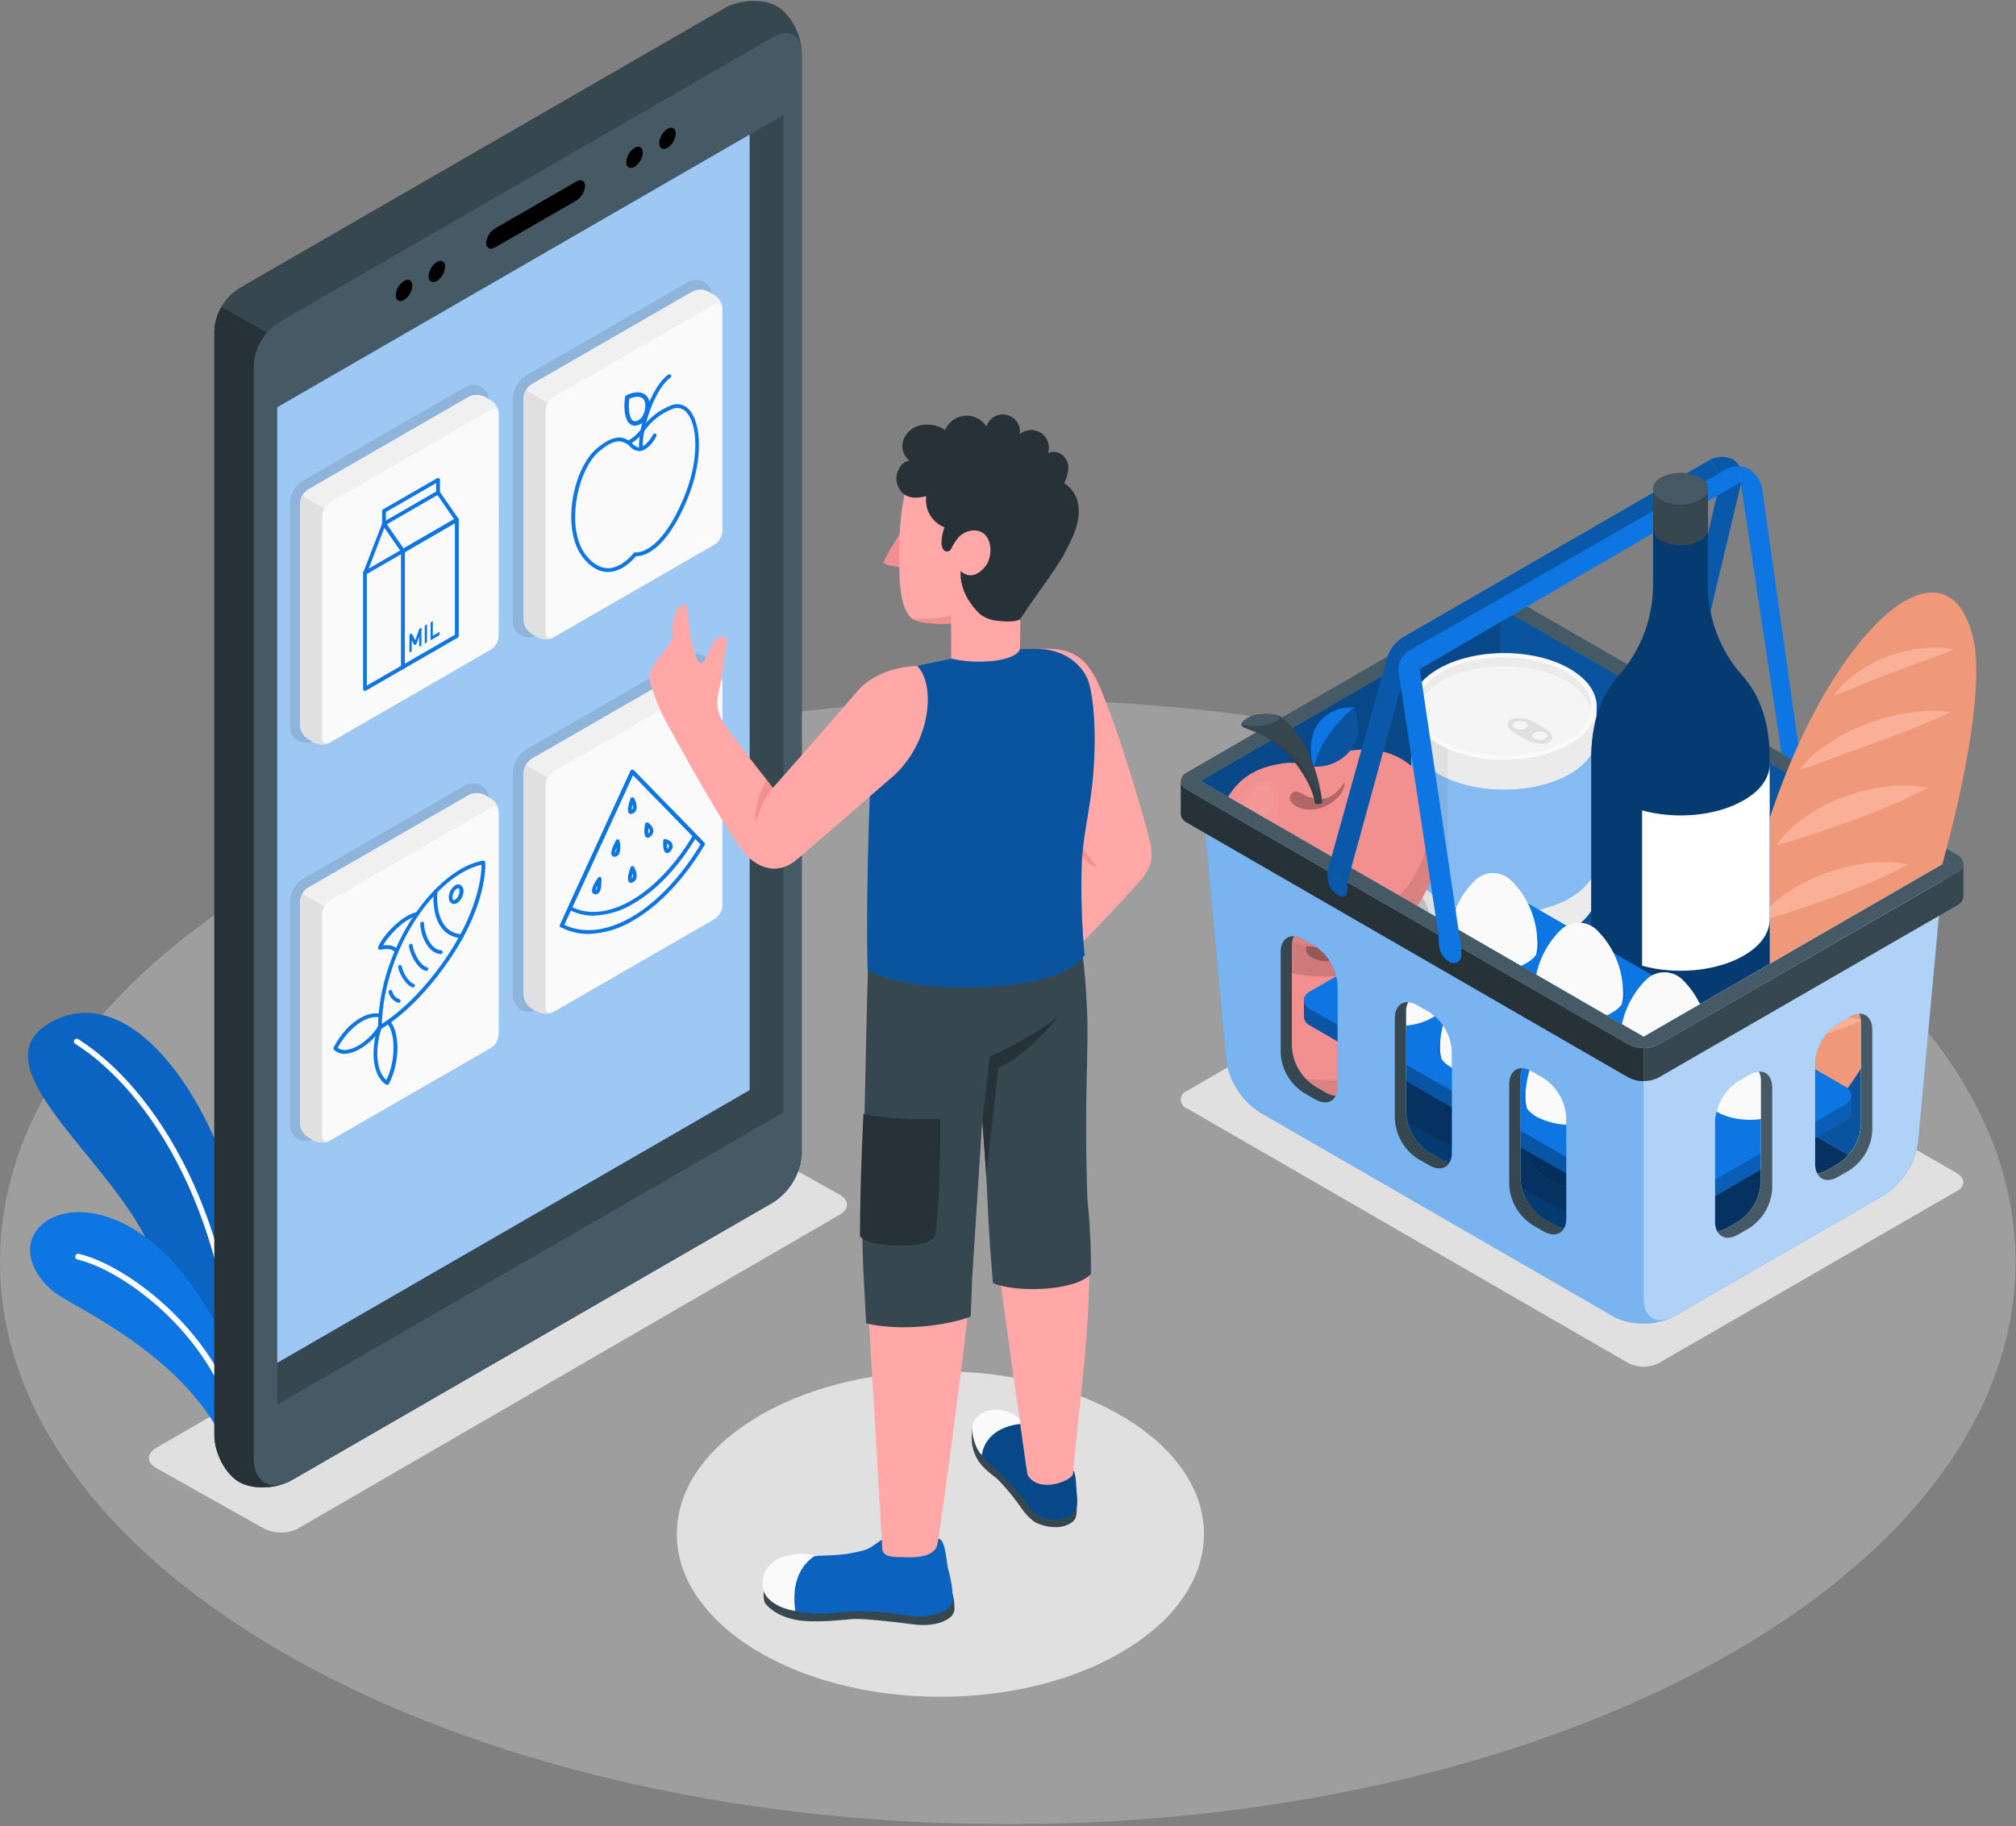<svg width="852" height="772" viewBox="0 0 852 772" fill="none" xmlns="http://www.w3.org/2000/svg">
<rect x="0" y="0" width="852" height="772" fill="#808080" stroke="none"/>
<path d="M425.898 771.142C661.115 771.142 851.796 664.718 851.796 533.438C851.796 402.159 661.115 295.735 425.898 295.735C190.681 295.735 0 402.159 0 533.438C0 664.718 190.681 771.142 425.898 771.142Z" fill="#ACABAB" fill-opacity="0.7"/>
<path d="M111.529 646.156L65.9 620.519C61.916 618.213 61.916 614.473 65.9 612.149L294.831 479.509C297.076 478.371 299.558 477.778 302.074 477.778C304.591 477.778 307.073 478.371 309.318 479.509L354.947 505.093C358.949 507.4 358.949 511.14 354.947 513.464L126.017 646.104C123.776 647.252 121.297 647.856 118.779 647.865C116.262 647.874 113.778 647.288 111.529 646.156V646.156Z" fill="#E0E0E0"/>
<path d="M397.43 717.282C458.949 717.282 508.82 686.478 508.82 648.48C508.82 610.482 458.949 579.679 397.43 579.679C335.911 579.679 286.041 610.482 286.041 648.48C286.041 686.478 335.911 717.282 397.43 717.282Z" fill="#E0E0E0"/>
<path d="M827.12 496.006L640.621 388.339C638.623 387.331 636.418 386.806 634.181 386.806C631.944 386.806 629.738 387.331 627.741 388.339L501.689 461.124C500.912 461.389 500.237 461.89 499.759 462.558C499.281 463.225 499.024 464.026 499.024 464.847C499.024 465.668 499.281 466.468 499.759 467.136C500.237 467.803 500.912 468.304 501.689 468.569L688.172 576.219C690.166 577.236 692.373 577.766 694.611 577.766C696.85 577.766 699.057 577.236 701.051 576.219L827.12 503.433C827.851 503.106 828.482 502.59 828.949 501.939C829.415 501.288 829.701 500.525 829.776 499.728C829.776 497.963 827.837 496.355 827.12 496.006Z" fill="#E0E0E0"/>
<path d="M100.275 509.707C89.388 464.532 55.625 414.08 22.089 431.835C-11.447 449.59 46.38 489.243 63.139 526.536C77.801 559.232 94.228 603.586 98.091 614.053L110.638 608.199C110.568 597.05 109.589 548.555 100.275 509.707Z" fill="#0D76E3"/>
<path opacity="0.15" d="M100.275 509.707C89.388 464.532 55.625 414.08 22.089 431.835C-11.447 449.59 46.38 489.243 63.139 526.536C77.801 559.232 94.228 603.586 98.091 614.053L110.638 608.199C110.568 597.05 109.589 548.555 100.275 509.707Z" fill="black"/>
<path d="M100.852 602.956C101.162 602.956 101.46 602.833 101.68 602.613C101.899 602.394 102.023 602.096 102.023 601.786C101.725 513.901 64.66 459.307 33.029 439.262C32.764 439.098 32.445 439.045 32.141 439.113C31.837 439.182 31.572 439.367 31.404 439.629C31.24 439.892 31.187 440.208 31.256 440.509C31.325 440.81 31.51 441.072 31.771 441.237C62.912 460.95 99.384 514.827 99.681 601.768C99.678 601.923 99.707 602.077 99.765 602.222C99.823 602.366 99.909 602.497 100.017 602.607C100.126 602.718 100.256 602.806 100.4 602.866C100.543 602.926 100.696 602.956 100.852 602.956Z" fill="white"/>
<path d="M93.285 563.724C67.368 511.297 31.177 505.74 17.79 517.64C7.095 527.13 15.134 541.582 25.095 547.751C38.062 555.772 82.135 576.743 96.99 614.56L106.776 609.964C106.426 603.201 104.347 586.127 93.285 563.724Z" fill="#0D76E3"/>
<path d="M101.323 608.094H101.586C101.908 608.027 102.19 607.835 102.37 607.559C102.55 607.284 102.614 606.948 102.547 606.626C93.984 564.108 53.475 534.592 33.186 530.013C32.879 529.972 32.567 530.048 32.313 530.225C32.059 530.403 31.88 530.669 31.812 530.971C31.744 531.274 31.792 531.591 31.946 531.86C32.1 532.129 32.349 532.33 32.644 532.425C52.357 536.881 91.764 565.628 100.118 607.116C100.174 607.393 100.325 607.642 100.545 607.821C100.765 607.999 101.04 608.096 101.323 608.094V608.094Z" fill="white"/>
<path d="M306.05 3.543L101.743 121.451C98.474 123.339 95.738 126.026 93.791 129.259C91.844 132.493 90.75 136.168 90.611 139.94V606.749C90.611 614.333 95.277 623.158 101.096 626.496C106.916 629.834 116.824 629.467 123.413 625.675L326.968 508.169C330.422 505.911 333.297 502.873 335.361 499.3C337.425 495.728 338.621 491.72 338.852 487.6V22.417C338.852 14.85 334.168 6.007 328.367 2.669C322.565 -0.668 312.604 -0.284 306.05 3.543Z" fill="#37474F"/>
<path d="M120.529 627.02C114.186 629.502 106.042 629.379 101.061 626.496C95.294 623.176 90.576 614.263 90.576 606.749V139.94C90.699 136.35 91.734 132.85 93.582 129.77L112.805 140.639C109.485 144.516 107.543 149.383 107.283 154.48V616.378C107.248 625.5 113.085 629.816 120.529 627.02Z" fill="#263238"/>
<path d="M117.716 136.358C114.67 138.349 112.134 141.028 110.313 144.179C108.492 147.33 107.436 150.864 107.23 154.498V616.395C107.23 626.618 114.483 630.813 123.343 625.692L326.916 508.169C330.37 505.911 333.245 502.873 335.309 499.3C337.373 495.728 338.569 491.72 338.8 487.6V22.417C338.8 14.867 333.452 11.792 326.916 15.566L117.716 136.358Z" fill="#455A64"/>
<path d="M128.463 165.647L117.174 172.165V593.747L128.463 587.228L319.821 476.765L331.11 470.247V48.665L319.839 55.166L128.463 165.647Z" fill="#37474F"/>
<path d="M316.815 460.792V56.896L128.463 165.647L117.174 172.165V576.096L305.526 467.346C311.747 463.763 316.815 460.792 316.815 460.792Z" fill="#0D76E3"/>
<path opacity="0.6" d="M316.815 460.792V56.896L128.463 165.647L117.174 172.165V576.096L305.526 467.346C311.747 463.763 316.815 460.792 316.815 460.792Z" fill="white"/>
<path d="M209.2 96.566L243.557 76.731C245.602 75.543 247.262 76.382 247.262 78.601C247.171 79.847 246.788 81.055 246.144 82.126C245.501 83.198 244.615 84.103 243.557 84.77L209.2 104.605C207.156 105.776 205.478 104.937 205.478 102.717C205.572 101.472 205.958 100.266 206.604 99.197C207.251 98.128 208.14 97.227 209.2 96.566Z" fill="black"/>
<path d="M268.163 62.471C270.085 61.37 271.658 62.261 271.658 64.481C271.593 65.69 271.242 66.867 270.635 67.915C270.027 68.963 269.18 69.852 268.163 70.51C266.241 71.628 264.668 70.719 264.668 68.5C264.736 67.291 265.088 66.115 265.695 65.068C266.302 64.02 267.148 63.131 268.163 62.471V62.471Z" fill="black"/>
<path d="M282.091 54.45C284.014 53.331 285.586 54.24 285.586 56.459C285.518 57.668 285.166 58.844 284.559 59.892C283.952 60.939 283.106 61.829 282.091 62.488C280.169 63.589 278.596 62.698 278.596 60.479C278.661 59.269 279.012 58.092 279.62 57.044C280.227 55.996 281.074 55.107 282.091 54.45V54.45Z" fill="black"/>
<path d="M170.754 118.76C172.676 117.642 174.249 118.55 174.249 120.77C174.181 121.979 173.829 123.154 173.222 124.202C172.615 125.249 171.769 126.139 170.754 126.799C168.832 127.917 167.259 127.008 167.259 124.789C167.324 123.58 167.675 122.403 168.283 121.355C168.89 120.307 169.737 119.418 170.754 118.76V118.76Z" fill="black"/>
<path d="M184.63 110.721C186.552 109.62 188.125 110.511 188.125 112.731C188.06 113.94 187.709 115.117 187.101 116.165C186.494 117.213 185.647 118.102 184.63 118.76C182.707 119.878 181.135 118.97 181.135 116.75C181.204 115.542 181.557 114.366 182.164 113.319C182.771 112.272 183.616 111.382 184.63 110.721V110.721Z" fill="black"/>
<path opacity="0.1" d="M129.11 313.999C128.199 313.984 127.301 313.785 126.47 313.414C125.639 313.043 124.891 312.507 124.272 311.839C123.653 311.171 123.176 310.385 122.869 309.528C122.562 308.671 122.432 307.76 122.487 306.851V212.938C122.525 210.935 123.085 208.978 124.112 207.258C125.078 205.527 126.482 204.081 128.184 203.064L196.234 163.831C197.411 163.139 198.748 162.766 200.113 162.748C201.419 162.735 202.698 163.121 203.779 163.855C204.859 164.589 205.69 165.636 206.16 166.854C206.48 167.848 206.645 168.886 206.649 169.93V263.861C206.573 265.84 206.019 267.77 205.032 269.487C204.046 271.204 202.658 272.656 200.987 273.718L132.989 312.915C132.594 313.133 132.186 313.326 131.766 313.492C130.92 313.825 130.019 313.997 129.11 313.999Z" fill="black"/>
<path d="M210.791 174.998C210.729 173.85 210.397 172.733 209.824 171.738C209.25 170.742 208.45 169.895 207.488 169.266L204.779 167.711C203.758 167.185 202.625 166.911 201.476 166.911C200.327 166.911 199.195 167.185 198.173 167.711L130.141 206.978C129.178 207.606 128.377 208.453 127.803 209.449C127.229 210.445 126.899 211.562 126.838 212.71V306.624C126.899 307.772 127.229 308.889 127.803 309.885C128.377 310.882 129.178 311.728 130.141 312.356L132.832 313.912C133.856 314.429 134.988 314.699 136.135 314.699C137.282 314.699 138.414 314.429 139.438 313.912L207.453 274.609C208.412 273.981 209.211 273.137 209.785 272.145C210.358 271.152 210.691 270.039 210.756 268.894L210.791 174.998Z" fill="#FAFAFA"/>
<path d="M126.838 306.624C126.899 307.772 127.229 308.89 127.803 309.886C128.377 310.882 129.178 311.728 130.141 312.356L132.832 313.912C133.765 314.377 134.786 314.641 135.828 314.686C136.869 314.732 137.909 314.557 138.879 314.174C137.323 314.768 136.135 313.877 136.135 311.989V218.075C136.173 216.925 136.51 215.805 137.114 214.825L127.799 209.442C127.21 210.434 126.88 211.558 126.838 212.71V306.624Z" fill="#E0E0E0"/>
<path d="M210.686 174.107C210.301 172.691 208.938 172.254 207.488 173.128L139.438 212.361C138.462 212.966 137.661 213.815 137.114 214.825L127.817 209.46C128.364 208.45 129.165 207.601 130.141 206.996L198.173 167.763C199.197 167.246 200.329 166.976 201.476 166.976C202.624 166.976 203.755 167.246 204.779 167.763L207.488 169.318C208.317 169.859 209.028 170.562 209.577 171.385C210.127 172.208 210.504 173.134 210.686 174.107V174.107Z" fill="#F0F0F0"/>
<path d="M154.257 292.085C154.115 292.079 153.977 292.036 153.855 291.962C153.734 291.894 153.633 291.795 153.562 291.676C153.492 291.556 153.454 291.42 153.453 291.281V242.174C153.454 242.035 153.492 241.899 153.562 241.779C153.633 241.66 153.734 241.561 153.855 241.493L192.669 219.071C192.791 219.003 192.93 218.966 193.07 218.966C193.211 218.966 193.35 219.003 193.472 219.071C193.595 219.142 193.697 219.244 193.767 219.367C193.838 219.49 193.875 219.629 193.874 219.771V268.842C193.873 268.983 193.835 269.122 193.765 269.244C193.695 269.367 193.594 269.469 193.472 269.541L154.642 291.945C154.527 292.023 154.395 292.071 154.257 292.085V292.085ZM155.026 242.646V289.83L192.249 268.335V221.151L155.026 242.646Z" fill="#0D76E3"/>
<path d="M170.265 282.805C170.055 282.805 169.853 282.723 169.702 282.576C169.552 282.429 169.466 282.229 169.461 282.019V233.087L162.471 223.021L155.026 242.471C154.948 242.667 154.796 242.824 154.603 242.909C154.411 242.994 154.192 243 153.995 242.926C153.897 242.889 153.807 242.833 153.73 242.761C153.654 242.689 153.593 242.602 153.55 242.506C153.508 242.41 153.485 242.306 153.484 242.201C153.482 242.096 153.501 241.992 153.541 241.895L161.579 221.134C161.63 220.998 161.717 220.878 161.831 220.789C161.945 220.7 162.082 220.643 162.226 220.627C162.37 220.609 162.515 220.631 162.647 220.69C162.78 220.748 162.894 220.841 162.977 220.959L170.964 232.475C171.052 232.611 171.1 232.768 171.104 232.93V282.019C171.101 282.126 171.078 282.231 171.034 282.329C170.991 282.427 170.928 282.515 170.85 282.588C170.772 282.662 170.68 282.718 170.579 282.756C170.479 282.793 170.372 282.81 170.265 282.805Z" fill="#0D76E3"/>
<path d="M170.265 233.734C170.136 233.734 170.01 233.702 169.897 233.641C169.784 233.58 169.688 233.492 169.618 233.384L161.632 221.868C161.568 221.777 161.525 221.674 161.504 221.566C161.483 221.458 161.485 221.346 161.51 221.238C161.536 221.132 161.583 221.033 161.65 220.945C161.716 220.858 161.799 220.786 161.894 220.732L184.735 207.538C184.906 207.436 185.109 207.402 185.304 207.445C185.498 207.487 185.67 207.601 185.783 207.765L193.77 219.281C193.831 219.372 193.874 219.475 193.895 219.583C193.916 219.691 193.915 219.803 193.892 219.91C193.869 220.02 193.823 220.124 193.756 220.214C193.69 220.304 193.605 220.38 193.507 220.435L170.754 233.629C170.606 233.715 170.435 233.752 170.265 233.734V233.734ZM163.432 221.675L170.422 231.881L191.882 219.473L184.892 209.285L163.432 221.675Z" fill="#0D76E3"/>
<path d="M162.278 222.182C162.174 222.182 162.07 222.161 161.973 222.121C161.877 222.08 161.789 222.021 161.716 221.946C161.643 221.871 161.585 221.782 161.547 221.685C161.508 221.587 161.49 221.483 161.492 221.378V216.013C161.492 215.872 161.528 215.732 161.599 215.61C161.67 215.487 161.771 215.385 161.894 215.314L184.735 202.155C184.857 202.086 184.996 202.05 185.137 202.05C185.277 202.05 185.416 202.086 185.538 202.155C185.659 202.228 185.759 202.331 185.829 202.453C185.899 202.575 185.938 202.713 185.94 202.854V208.202C185.94 208.415 185.856 208.619 185.705 208.77C185.554 208.921 185.35 209.006 185.137 209.006C184.923 209.006 184.719 208.921 184.568 208.77C184.417 208.619 184.333 208.415 184.333 208.202V204.217L163.082 216.45V221.361C163.087 221.468 163.07 221.576 163.031 221.677C162.993 221.777 162.934 221.869 162.859 221.946C162.783 222.023 162.693 222.084 162.593 222.124C162.493 222.165 162.386 222.185 162.278 222.182V222.182Z" fill="#0D76E3"/>
<path d="M175.507 270.659L177.063 266.186L177.168 265.959C177.188 265.901 177.221 265.847 177.263 265.802C177.305 265.757 177.356 265.721 177.412 265.696L177.954 265.382C177.978 265.37 178.005 265.363 178.033 265.363C178.06 265.363 178.087 265.37 178.111 265.382C178.125 265.409 178.132 265.439 178.132 265.469C178.132 265.5 178.125 265.53 178.111 265.557V272.547C178.133 272.627 178.133 272.711 178.111 272.792C178.083 272.868 178.027 272.931 177.954 272.966L177.307 273.351C177.307 273.351 177.185 273.351 177.15 273.351C177.136 273.324 177.129 273.294 177.129 273.263C177.129 273.233 177.136 273.203 177.15 273.176V268.947L176.102 271.988C176.102 271.988 176.102 272.145 175.979 272.232C175.939 272.317 175.871 272.385 175.787 272.425L175.368 272.669C175.34 272.69 175.306 272.702 175.272 272.702C175.237 272.702 175.203 272.69 175.175 272.669C175.175 272.669 175.175 272.669 175.071 272.564L174.005 270.729V274.976C174.019 275.057 174.019 275.14 174.005 275.221C173.961 275.286 173.908 275.345 173.847 275.395L173.183 275.78C173.16 275.796 173.133 275.804 173.105 275.804C173.076 275.804 173.049 275.796 173.026 275.78C173.014 275.752 173.008 275.722 173.008 275.692C173.008 275.662 173.014 275.633 173.026 275.605V268.615C173.011 268.534 173.011 268.451 173.026 268.37C173.069 268.304 173.122 268.245 173.183 268.195L173.742 267.881C173.847 267.881 173.935 267.881 173.97 267.881L174.092 267.986L175.507 270.659Z" fill="#0D76E3"/>
<path d="M179.667 271.97C179.642 271.982 179.615 271.989 179.588 271.989C179.561 271.989 179.534 271.982 179.509 271.97C179.489 271.914 179.489 271.852 179.509 271.795V264.805C179.496 264.724 179.496 264.642 179.509 264.561C179.548 264.491 179.602 264.431 179.667 264.386L180.331 264.001C180.35 263.984 180.375 263.975 180.401 263.975C180.426 263.975 180.451 263.984 180.471 264.001C180.484 264.028 180.492 264.058 180.492 264.089C180.492 264.119 180.484 264.149 180.471 264.176V271.166C180.465 271.247 180.443 271.325 180.407 271.397C180.371 271.469 180.322 271.533 180.261 271.586L179.667 271.97Z" fill="#0D76E3"/>
<path d="M185.591 267.199C185.591 267.199 185.713 267.199 185.748 267.199C185.762 267.226 185.769 267.256 185.769 267.287C185.769 267.317 185.762 267.347 185.748 267.374V268.143C185.77 268.223 185.77 268.308 185.748 268.388C185.715 268.461 185.66 268.522 185.591 268.562L182.096 270.607C182.077 270.624 182.052 270.634 182.026 270.634C182 270.634 181.975 270.624 181.956 270.607C181.956 270.607 181.956 270.52 181.956 270.45V263.46C181.933 263.38 181.933 263.295 181.956 263.215C181.983 263.144 182.032 263.082 182.096 263.04L182.76 262.656C182.783 262.64 182.81 262.631 182.838 262.631C182.867 262.631 182.894 262.64 182.917 262.656C182.929 262.683 182.935 262.713 182.935 262.743C182.935 262.773 182.929 262.803 182.917 262.83V268.772L185.591 267.199Z" fill="#0D76E3"/>
<path opacity="0.1" d="M223.356 269.58C222.445 269.565 221.547 269.366 220.716 268.995C219.885 268.624 219.137 268.088 218.518 267.42C217.899 266.752 217.422 265.966 217.115 265.109C216.808 264.252 216.678 263.341 216.732 262.432V168.519C216.771 166.516 217.331 164.559 218.358 162.839C219.319 161.105 220.724 159.657 222.429 158.645L290.479 119.412C291.646 118.707 292.979 118.327 294.342 118.311C295.648 118.296 296.928 118.681 298.009 119.416C299.09 120.15 299.92 121.198 300.388 122.418V122.418C300.703 123.413 300.868 124.45 300.877 125.494V219.407C300.802 221.386 300.247 223.316 299.261 225.033C298.274 226.75 296.886 228.202 295.215 229.264L227.06 268.496C226.669 268.71 226.267 268.903 225.855 269.073C225.058 269.387 224.212 269.558 223.356 269.58V269.58Z" fill="black"/>
<path d="M305.316 130.562C305.255 129.412 304.922 128.293 304.345 127.296C303.768 126.3 302.963 125.455 301.996 124.83L299.305 123.274C298.283 122.748 297.151 122.474 296.002 122.474C294.853 122.474 293.72 122.748 292.699 123.274L224.666 162.489C223.699 163.115 222.894 163.96 222.317 164.956C221.74 165.953 221.407 167.072 221.346 168.221V262.135C221.41 263.284 221.744 264.402 222.321 265.398C222.898 266.394 223.701 267.24 224.666 267.867L227.358 269.423C228.382 269.94 229.513 270.21 230.66 270.21C231.808 270.21 232.939 269.94 233.963 269.423L301.996 230.19C302.963 229.565 303.768 228.719 304.345 227.723C304.922 226.727 305.255 225.608 305.316 224.458V130.562Z" fill="#FAFAFA"/>
<path d="M221.276 262.135C221.34 263.284 221.674 264.402 222.251 265.398C222.828 266.394 223.631 267.24 224.596 267.867L227.288 269.423C228.221 269.888 229.241 270.152 230.283 270.198C231.325 270.243 232.364 270.068 233.334 269.685C231.779 270.279 230.59 269.388 230.59 267.5V173.586C230.63 172.439 230.961 171.32 231.552 170.336L222.255 164.953C221.664 165.945 221.327 167.068 221.276 168.221V262.135Z" fill="#E0E0E0"/>
<path d="M305.124 129.618C304.739 128.202 303.464 127.765 301.943 128.639L233.893 167.872C232.913 168.472 232.111 169.323 231.569 170.336L222.255 164.971C222.813 163.964 223.619 163.116 224.596 162.507L292.611 123.274C293.639 122.758 294.773 122.489 295.923 122.489C297.073 122.489 298.207 122.758 299.235 123.274L301.943 124.83C302.772 125.369 303.481 126.072 304.028 126.895C304.575 127.719 304.948 128.645 305.124 129.618V129.618Z" fill="#F0F0F0"/>
<path d="M256.909 241.794C253.082 241.794 249.499 239.697 246.284 235.572C237.057 223.724 242.037 197.947 252.383 189.419C259.373 183.687 263.025 184.491 265.559 186.186C267.806 184.931 269.732 183.173 271.186 181.049C274.312 176.662 278.657 173.29 283.681 171.35C284.958 170.826 286.365 170.713 287.709 171.026C289.053 171.339 290.265 172.063 291.178 173.097C296.281 178.445 297.487 193.911 290.672 210.547C280.99 234.139 271.151 235.205 268.775 235.118C267.604 236.569 263.025 241.724 257.031 241.794H256.909ZM261.627 186.553C259.687 186.553 257.119 187.567 253.396 190.643C243.767 198.594 238.944 223.549 247.542 234.594C250.478 238.351 253.728 240.221 257.014 240.203C263.043 240.116 267.726 233.877 267.779 233.807C267.873 233.688 267.997 233.597 268.138 233.541C268.279 233.486 268.433 233.469 268.583 233.493C268.67 233.493 278.893 235.013 289.186 209.936C295.775 193.911 294.778 179.179 290.025 174.198C289.322 173.392 288.383 172.829 287.342 172.587C286.3 172.346 285.209 172.438 284.223 172.853C279.463 174.689 275.352 177.894 272.41 182.062C270.955 184.139 269.116 185.919 266.992 187.305L267.289 187.567C268.548 188.616 269.386 189.315 270.417 189.105C271.85 188.895 274.192 187.095 275.992 183.67C276.092 183.485 276.261 183.346 276.463 183.286C276.664 183.225 276.882 183.247 277.067 183.347C277.252 183.446 277.391 183.615 277.451 183.817C277.512 184.019 277.49 184.236 277.39 184.421C275.643 187.916 272.951 190.328 270.662 190.678C269.834 190.713 269.008 190.561 268.246 190.235C267.483 189.908 266.804 189.414 266.258 188.79C265.055 187.483 263.399 186.683 261.627 186.553Z" fill="#0D76E3"/>
<path d="M270.854 190.45C270.649 190.455 270.449 190.379 270.299 190.239C270.149 190.098 270.06 189.904 270.051 189.699C269.614 178.986 276.115 162.594 282.458 158.348C282.634 158.232 282.849 158.191 283.056 158.233C283.262 158.276 283.443 158.399 283.559 158.575C283.675 158.751 283.716 158.966 283.674 159.172C283.631 159.379 283.508 159.56 283.332 159.676C277.46 163.608 271.239 179.563 271.641 189.629C271.645 189.732 271.63 189.836 271.595 189.933C271.559 190.03 271.505 190.119 271.435 190.196C271.366 190.272 271.281 190.334 271.188 190.377C271.094 190.421 270.993 190.446 270.889 190.45H270.854Z" fill="#0D76E3"/>
<path d="M268.373 179.983H268.25C267.583 179.942 266.939 179.723 266.385 179.348C265.832 178.973 265.389 178.456 265.105 177.851C263.113 174.146 264.144 168.047 264.179 167.785C264.205 167.649 264.261 167.52 264.343 167.409C264.424 167.297 264.529 167.205 264.651 167.138C264.843 167.033 269.369 164.534 272.619 166.806C275.538 168.851 274.874 174.023 273.126 176.837C272.65 177.709 271.968 178.451 271.14 178.999C270.311 179.547 269.361 179.885 268.373 179.983V179.983ZM265.961 168.571C265.786 169.986 265.367 174.355 266.765 176.959C266.895 177.273 267.109 177.545 267.384 177.745C267.658 177.946 267.982 178.067 268.32 178.095C268.998 178.006 269.645 177.754 270.204 177.362C270.764 176.97 271.221 176.448 271.536 175.841V175.841C273.004 173.482 273.283 169.602 271.536 168.344C269.788 167.086 266.992 168.099 265.961 168.571V168.571Z" fill="#0D76E3"/>
<path opacity="0.1" d="M129.11 482.375C128.201 482.36 127.305 482.161 126.474 481.791C125.644 481.421 124.897 480.887 124.279 480.221C123.66 479.555 123.183 478.771 122.875 477.916C122.567 477.061 122.435 476.152 122.486 475.245V381.296C122.527 379.294 123.087 377.337 124.112 375.616C125.078 373.885 126.482 372.439 128.184 371.422L196.234 332.189C197.411 331.498 198.748 331.124 200.113 331.106C201.419 331.093 202.698 331.48 203.779 332.214C204.859 332.948 205.69 333.994 206.16 335.213V335.213C206.48 336.207 206.645 337.244 206.649 338.288V432.22C206.573 434.198 206.018 436.129 205.032 437.845C204.046 439.562 202.658 441.014 200.987 442.076L132.989 481.274C132.594 481.491 132.186 481.684 131.766 481.85C130.921 482.19 130.02 482.367 129.11 482.375Z" fill="black"/>
<path d="M210.791 343.356C210.726 342.212 210.393 341.098 209.82 340.106C209.246 339.113 208.447 338.269 207.488 337.642L204.779 336.086C203.757 335.561 202.625 335.286 201.476 335.286C200.327 335.286 199.195 335.561 198.173 336.086L130.141 375.302C129.178 375.926 128.377 376.769 127.803 377.762C127.229 378.756 126.899 379.871 126.838 381.016V474.93C126.904 476.072 127.237 477.182 127.811 478.172C128.385 479.161 129.183 480.002 130.141 480.627L132.832 482.182C133.856 482.7 134.987 482.97 136.135 482.97C137.282 482.97 138.414 482.7 139.438 482.182L207.453 443.002C208.415 442.373 209.215 441.526 209.789 440.53C210.362 439.535 210.694 438.418 210.756 437.27L210.791 343.356Z" fill="#FAFAFA"/>
<path d="M126.838 474.947C126.907 476.086 127.241 477.193 127.815 478.18C128.388 479.166 129.185 480.004 130.141 480.627L132.832 482.182C133.765 482.648 134.786 482.912 135.827 482.957C136.869 483.002 137.909 482.828 138.879 482.444C137.323 483.039 136.135 482.147 136.135 480.26V386.399C136.172 385.248 136.51 384.128 137.114 383.148L127.799 377.766C127.21 378.757 126.88 379.881 126.838 381.034V474.947Z" fill="#E0E0E0"/>
<path d="M210.686 342.43C210.301 341.014 208.938 340.578 207.488 341.451L139.438 380.684C138.462 381.289 137.661 382.139 137.114 383.148L127.817 377.783C128.364 376.774 129.165 375.924 130.141 375.319L198.173 336.086C199.197 335.569 200.329 335.299 201.476 335.299C202.624 335.299 203.755 335.569 204.779 336.086L207.488 337.642C208.317 338.182 209.028 338.885 209.577 339.708C210.127 340.531 210.504 341.457 210.686 342.43V342.43Z" fill="#F0F0F0"/>
<path d="M160.531 435.068C160.382 435.073 160.235 435.03 160.111 434.946C159.991 434.874 159.892 434.772 159.824 434.649C159.756 434.526 159.723 434.387 159.727 434.247C160.321 399.4 184.525 367.21 204.15 363.803C204.259 363.781 204.371 363.783 204.479 363.807C204.587 363.831 204.69 363.877 204.779 363.942C204.952 364.089 205.064 364.294 205.094 364.519C205.094 365.288 206.387 383.585 187.146 409.659C173.288 428.427 161.405 434.719 160.933 434.981C160.807 435.039 160.67 435.069 160.531 435.068V435.068ZM203.521 365.55C184.909 369.622 162.541 399.837 161.37 432.849C164.743 430.752 174.756 423.761 185.836 408.715C202.35 386.364 203.503 369.535 203.521 365.55Z" fill="#0D76E3"/>
<path d="M195.08 396.587C186.901 396.08 182.585 389.002 183.232 377.137C183.236 377.032 183.261 376.929 183.306 376.834C183.351 376.739 183.414 376.654 183.493 376.584C183.571 376.514 183.662 376.46 183.761 376.426C183.861 376.392 183.966 376.378 184.07 376.385C184.281 376.399 184.477 376.494 184.618 376.651C184.758 376.808 184.831 377.014 184.822 377.224C184.228 388.076 188.02 394.56 195.185 394.979C195.395 394.997 195.59 395.097 195.727 395.257C195.865 395.417 195.933 395.625 195.919 395.835C195.914 395.94 195.889 396.043 195.844 396.138C195.799 396.233 195.736 396.318 195.658 396.388C195.58 396.458 195.488 396.512 195.389 396.546C195.29 396.58 195.185 396.594 195.08 396.587V396.587Z" fill="#0D76E3"/>
<path d="M145.659 445.519C143.982 445.538 142.362 444.913 141.133 443.771C141.005 443.65 140.921 443.491 140.892 443.317C140.864 443.143 140.893 442.965 140.976 442.81C146.865 431.66 155.673 427.187 160.968 428.62C161.171 428.677 161.343 428.811 161.448 428.995C161.552 429.178 161.581 429.394 161.527 429.598C161.503 429.701 161.458 429.798 161.395 429.883C161.331 429.968 161.251 430.039 161.16 430.091C161.068 430.144 160.966 430.177 160.861 430.188C160.756 430.2 160.649 430.189 160.548 430.157C155.882 428.899 148.001 433.338 142.688 442.985C143.867 443.762 145.305 444.044 146.69 443.771C151.077 443.159 156.739 438.878 159.849 433.775C159.97 433.615 160.145 433.506 160.342 433.469C160.539 433.432 160.742 433.47 160.912 433.575C161.083 433.679 161.208 433.844 161.263 434.036C161.319 434.228 161.301 434.434 161.212 434.614C157.875 440.066 151.723 444.68 146.9 445.361C146.49 445.439 146.076 445.492 145.659 445.519V445.519Z" fill="#0D76E3"/>
<path d="M163.572 458.59C163.419 458.582 163.269 458.541 163.135 458.468C156.913 454.414 156.756 442.845 159.797 434.002C159.829 433.903 159.88 433.811 159.947 433.732C160.014 433.653 160.097 433.588 160.189 433.541C160.282 433.494 160.383 433.466 160.487 433.458C160.59 433.45 160.694 433.463 160.793 433.495C160.994 433.563 161.16 433.708 161.255 433.898C161.35 434.088 161.366 434.307 161.3 434.509C158.521 442.513 158.643 452.666 163.292 456.581C167.766 447.336 166.787 435.61 163.502 432.622C163.426 432.55 163.365 432.463 163.323 432.367C163.282 432.271 163.26 432.167 163.26 432.062C163.26 431.958 163.282 431.854 163.323 431.758C163.365 431.662 163.426 431.575 163.502 431.503C163.575 431.429 163.662 431.37 163.758 431.33C163.854 431.29 163.957 431.27 164.061 431.27C164.165 431.27 164.268 431.29 164.364 431.33C164.46 431.37 164.547 431.429 164.62 431.503C168.779 435.418 169.461 448.507 164.323 458.223C164.269 458.318 164.196 458.402 164.109 458.468C164.022 458.534 163.922 458.582 163.816 458.608L163.572 458.59Z" fill="#0D76E3"/>
<path d="M186.342 403.315C181.379 403.123 177.832 396.5 177.604 390.435C177.6 390.225 177.678 390.021 177.821 389.868C177.965 389.714 178.163 389.623 178.373 389.614C178.479 389.607 178.584 389.621 178.684 389.657C178.783 389.692 178.874 389.748 178.951 389.82C179.028 389.892 179.09 389.979 179.132 390.076C179.174 390.173 179.195 390.277 179.195 390.383C179.369 395.626 182.48 401.567 186.377 401.725C186.568 401.753 186.742 401.849 186.868 401.995C186.994 402.141 187.063 402.327 187.063 402.52C187.063 402.713 186.994 402.899 186.868 403.045C186.742 403.191 186.568 403.287 186.377 403.315H186.342Z" fill="#0D76E3"/>
<path d="M180.191 410.428H180.069C176.905 409.921 173.393 404.154 172.851 399.942C172.829 399.834 172.83 399.723 172.853 399.615C172.876 399.507 172.921 399.406 172.985 399.316C173.049 399.226 173.131 399.151 173.225 399.094C173.32 399.037 173.425 399.001 173.534 398.986C173.643 398.972 173.754 398.98 173.86 399.01C173.966 399.041 174.065 399.092 174.15 399.162C174.235 399.232 174.305 399.319 174.355 399.417C174.405 399.515 174.434 399.623 174.441 399.732C174.931 403.525 178.111 408.47 180.331 408.802C180.523 408.843 180.694 408.952 180.811 409.11C180.929 409.268 180.984 409.464 180.967 409.66C180.949 409.855 180.861 410.038 180.718 410.173C180.575 410.308 180.387 410.386 180.191 410.393V410.428Z" fill="#0D76E3"/>
<path d="M174.599 417.4H174.459C171.82 416.928 168.727 411.756 168.255 408.872C168.238 408.769 168.241 408.663 168.265 408.561C168.289 408.459 168.334 408.363 168.396 408.278C168.457 408.193 168.536 408.122 168.626 408.068C168.715 408.014 168.815 407.978 168.919 407.963C169.021 407.943 169.127 407.945 169.229 407.967C169.331 407.989 169.427 408.031 169.512 408.092C169.597 408.152 169.669 408.229 169.723 408.318C169.778 408.408 169.813 408.507 169.828 408.61C170.282 411.354 173.113 415.6 174.738 415.828C174.931 415.868 175.102 415.977 175.219 416.135C175.336 416.293 175.392 416.489 175.374 416.685C175.357 416.881 175.269 417.063 175.126 417.199C174.983 417.334 174.795 417.412 174.599 417.418V417.4Z" fill="#0D76E3"/>
<path d="M168.5 423.901H168.325C167.314 423.587 166.403 423.013 165.683 422.238C164.962 421.462 164.457 420.511 164.218 419.48C164.171 419.274 164.207 419.057 164.318 418.877C164.429 418.697 164.607 418.569 164.812 418.519C165.018 418.471 165.235 418.507 165.415 418.618C165.595 418.73 165.724 418.907 165.773 419.113C165.95 419.848 166.306 420.528 166.809 421.092C167.312 421.656 167.947 422.087 168.657 422.346C168.862 422.392 169.041 422.517 169.155 422.693C169.27 422.869 169.31 423.084 169.269 423.29C169.229 423.464 169.131 423.619 168.991 423.73C168.852 423.841 168.678 423.902 168.5 423.901V423.901Z" fill="#0D76E3"/>
<path d="M191.865 382.152C191.515 382.152 191.172 382.062 190.868 381.89C190.465 381.605 190.143 381.22 189.935 380.772C189.726 380.325 189.639 379.83 189.68 379.338C189.692 378.335 189.942 377.35 190.41 376.462C190.878 375.575 191.55 374.812 192.371 374.236C192.711 374.012 193.104 373.884 193.51 373.865C193.916 373.847 194.32 373.939 194.678 374.131C195.089 374.41 195.417 374.793 195.629 375.242C195.841 375.691 195.929 376.188 195.884 376.682C195.87 377.684 195.617 378.669 195.146 379.553C194.675 380.438 193.999 381.197 193.175 381.768C192.777 382.002 192.327 382.134 191.865 382.152V382.152ZM193.612 375.459C193.43 375.469 193.255 375.529 193.105 375.634C192.524 376.063 192.05 376.621 191.72 377.263C191.39 377.906 191.212 378.616 191.2 379.338C191.2 380.02 191.41 380.404 191.602 380.509C191.795 380.614 192.127 380.509 192.301 380.387C192.88 379.956 193.353 379.397 193.683 378.755C194.013 378.113 194.192 377.404 194.206 376.682C194.206 375.983 193.997 375.616 193.804 375.511C193.767 375.486 193.726 375.468 193.682 375.459H193.612Z" fill="#0D76E3"/>
<path d="M167.521 403.088C167.367 403.086 167.216 403.041 167.086 402.957C166.956 402.874 166.853 402.756 166.787 402.616C165.721 400.239 160.793 401.497 160.74 401.497C160.601 401.535 160.454 401.534 160.315 401.494C160.177 401.454 160.052 401.377 159.954 401.27C159.851 401.171 159.78 401.043 159.749 400.903C159.718 400.763 159.729 400.618 159.779 400.484C161.212 396.22 169.513 386.853 176.171 385.595C176.274 385.574 176.379 385.575 176.481 385.595C176.583 385.616 176.68 385.657 176.766 385.716C176.852 385.774 176.926 385.849 176.983 385.936C177.04 386.024 177.079 386.121 177.098 386.224C177.12 386.326 177.122 386.432 177.102 386.535C177.083 386.638 177.042 386.736 176.983 386.823C176.924 386.91 176.848 386.983 176.76 387.04C176.671 387.096 176.572 387.133 176.469 387.15C171.051 388.181 164.236 395.416 161.876 399.663C163.851 399.4 167.119 399.418 168.255 401.969C168.298 402.064 168.323 402.167 168.326 402.272C168.329 402.376 168.312 402.48 168.274 402.578C168.237 402.676 168.18 402.765 168.108 402.84C168.036 402.916 167.949 402.976 167.853 403.018C167.749 403.066 167.636 403.09 167.521 403.088V403.088Z" fill="#0D76E3"/>
<path opacity="0.1" d="M223.356 427.729C222.445 427.714 221.547 427.515 220.716 427.143C219.885 426.772 219.137 426.237 218.518 425.569C217.899 424.901 217.422 424.115 217.115 423.258C216.808 422.4 216.678 421.49 216.732 420.581V326.667C216.771 324.665 217.331 322.707 218.358 320.988C219.319 319.253 220.724 317.806 222.429 316.793L290.479 277.561C291.647 276.861 292.98 276.487 294.342 276.477C295.646 276.461 296.925 276.844 298.005 277.575C299.086 278.306 299.918 279.35 300.388 280.567V280.567C300.7 281.563 300.865 282.599 300.877 283.642V377.521C300.802 379.5 300.247 381.43 299.261 383.147C298.274 384.864 296.886 386.315 295.215 387.377L227.06 426.61C226.669 426.829 226.267 427.028 225.855 427.204C225.057 427.517 224.212 427.694 223.356 427.729V427.729Z" fill="black"/>
<path d="M305.316 288.867C305.252 287.721 304.918 286.605 304.341 285.612C303.764 284.619 302.96 283.776 301.996 283.153L299.305 281.598C298.283 281.072 297.151 280.797 296.002 280.797C294.853 280.797 293.72 281.072 292.699 281.598L224.666 320.813C223.699 321.438 222.894 322.283 222.317 323.28C221.74 324.276 221.407 325.395 221.346 326.545V420.459C221.411 421.608 221.746 422.725 222.323 423.721C222.899 424.716 223.702 425.562 224.666 426.191L227.358 427.746C228.382 428.264 229.513 428.533 230.66 428.533C231.808 428.533 232.939 428.264 233.963 427.746L301.996 388.513C302.965 387.886 303.772 387.038 304.349 386.039C304.926 385.039 305.258 383.917 305.316 382.764V288.867Z" fill="#FAFAFA"/>
<path d="M221.276 420.459C221.341 421.608 221.676 422.725 222.253 423.721C222.83 424.716 223.632 425.562 224.596 426.191L227.288 427.746C228.221 428.212 229.241 428.476 230.283 428.521C231.325 428.566 232.364 428.391 233.334 428.008C231.779 428.585 230.59 427.711 230.59 425.824V331.91C230.63 330.762 230.961 329.644 231.552 328.659L222.255 323.347C221.658 324.336 221.321 325.46 221.276 326.615V420.459Z" fill="#E0E0E0"/>
<path d="M305.124 287.941C304.739 286.526 303.464 286.089 301.943 286.963L233.893 326.195C232.923 326.776 232.121 327.602 231.569 328.589L222.255 323.347C222.813 322.335 223.618 321.481 224.596 320.865L292.611 281.65C293.639 281.134 294.773 280.865 295.923 280.865C297.073 280.865 298.207 281.134 299.235 281.65L301.943 283.205C302.766 283.739 303.472 284.433 304.019 285.247C304.566 286.061 304.941 286.978 305.124 287.941V287.941Z" fill="#F0F0F0"/>
<path d="M250.81 387.063C247.195 387.095 243.628 386.23 240.429 384.546C240.338 384.502 240.257 384.439 240.191 384.363C240.124 384.287 240.073 384.199 240.041 384.103C240.008 384.007 239.995 383.906 240.002 383.805C240.008 383.704 240.035 383.606 240.08 383.515L266.52 325.846C266.568 325.726 266.647 325.621 266.748 325.541C266.849 325.462 266.969 325.41 267.097 325.391C267.226 325.365 267.359 325.372 267.485 325.411C267.61 325.451 267.723 325.523 267.813 325.619L294.272 352.758C294.394 352.884 294.47 353.047 294.489 353.221C294.508 353.395 294.468 353.57 294.376 353.719C286.897 366.337 277.408 376.438 267.639 382.012C262.567 385.137 256.764 386.878 250.81 387.063V387.063ZM241.845 383.48C248.835 386.975 257.73 385.892 266.835 380.632C276.237 375.214 285.394 365.568 292.699 353.422L267.481 327.558L241.845 383.48Z" fill="#0D76E3"/>
<path d="M248.66 394.804C244.606 394.84 240.607 393.867 237.021 391.973C236.931 391.929 236.85 391.867 236.783 391.791C236.716 391.715 236.665 391.626 236.633 391.53C236.6 391.435 236.587 391.333 236.594 391.232C236.601 391.132 236.627 391.033 236.672 390.942L266.52 325.846C266.568 325.726 266.647 325.621 266.748 325.541C266.849 325.462 266.969 325.41 267.097 325.391C267.226 325.365 267.359 325.372 267.485 325.411C267.61 325.451 267.723 325.523 267.814 325.619L297.662 356.236C297.783 356.366 297.858 356.531 297.877 356.708C297.896 356.884 297.857 357.062 297.767 357.214C289.361 371.422 278.648 382.746 267.639 389.107C261.919 392.632 255.376 394.596 248.66 394.804V394.804ZM238.437 390.907C246.423 394.822 256.472 393.703 266.835 387.727C277.495 381.575 287.806 370.653 296.089 356.917L267.481 327.558L238.437 390.907Z" fill="#0D76E3"/>
<path d="M237.388 392.061C237.279 392.086 237.166 392.086 237.056 392.061C236.962 392.018 236.877 391.956 236.807 391.88C236.736 391.804 236.681 391.714 236.646 391.617C236.61 391.519 236.594 391.416 236.598 391.312C236.603 391.208 236.628 391.106 236.672 391.012L266.52 325.916C266.568 325.796 266.646 325.691 266.748 325.611C266.849 325.531 266.969 325.48 267.097 325.461C267.226 325.435 267.359 325.442 267.485 325.481C267.61 325.521 267.723 325.592 267.813 325.688L297.662 356.306C297.812 356.456 297.897 356.661 297.897 356.874C297.897 357.087 297.812 357.291 297.662 357.442C297.589 357.516 297.502 357.574 297.406 357.614C297.31 357.655 297.207 357.675 297.103 357.675C296.999 357.675 296.896 357.655 296.8 357.614C296.704 357.574 296.616 357.516 296.543 357.442L267.499 327.646L238.14 391.694C238.058 391.815 237.945 391.913 237.813 391.978C237.681 392.042 237.535 392.071 237.388 392.061V392.061Z" fill="#0D76E3"/>
<path d="M266.678 344.125C266.39 344.132 266.11 344.032 265.891 343.846C265.035 343.129 265.245 341.015 266.485 337.537C266.538 337.398 266.628 337.275 266.745 337.183C266.862 337.09 267.002 337.032 267.149 337.013C267.301 336.997 267.454 337.025 267.59 337.094C267.726 337.162 267.84 337.267 267.918 337.397C268.81 338.767 269.193 340.405 269.002 342.028C268.904 342.396 268.733 342.741 268.498 343.041C268.264 343.341 267.972 343.591 267.639 343.776C267.357 343.979 267.024 344.1 266.678 344.125V344.125ZM267.359 340.106C267.145 340.847 267.011 341.608 266.957 342.378C267.209 342.202 267.389 341.941 267.464 341.644C267.549 341.13 267.513 340.603 267.359 340.106V340.106Z" fill="#0D76E3"/>
<path d="M266.678 373.222C266.391 373.221 266.114 373.122 265.891 372.943C265.035 372.226 265.245 370.094 266.485 366.634C266.536 366.493 266.626 366.37 266.743 366.277C266.86 366.185 267.001 366.127 267.149 366.11C267.3 366.088 267.453 366.111 267.589 366.177C267.726 366.242 267.841 366.346 267.918 366.477C268.803 367.856 269.185 369.497 269.002 371.125C268.901 371.492 268.729 371.835 268.495 372.135C268.261 372.435 267.97 372.686 267.639 372.873C267.353 373.069 267.022 373.189 266.678 373.222V373.222ZM267.359 369.185C267.147 369.926 267.012 370.688 266.957 371.457C267.213 371.285 267.393 371.023 267.464 370.723C267.549 370.209 267.513 369.683 267.359 369.185V369.185Z" fill="#0D76E3"/>
<path d="M281.969 360.64C281.818 360.645 281.669 360.615 281.532 360.552C280.291 360.08 280.169 357.512 280.274 355.415C280.283 355.298 280.318 355.184 280.375 355.081C280.433 354.979 280.511 354.89 280.606 354.82C280.699 354.75 280.808 354.702 280.923 354.68C281.039 354.659 281.157 354.665 281.27 354.698C281.514 354.698 283.664 355.345 284.206 356.935C284.338 357.413 284.344 357.918 284.221 358.4C284.099 358.881 283.852 359.322 283.507 359.679C283.339 359.944 283.113 360.168 282.847 360.334C282.581 360.5 282.281 360.605 281.969 360.64V360.64ZM281.846 356.638C281.838 357.391 281.92 358.142 282.091 358.875L282.266 358.682C282.65 358.176 282.79 357.774 282.685 357.459C282.509 357.097 282.212 356.807 281.846 356.638V356.638Z" fill="#0D76E3"/>
<path d="M251.701 378.045H251.526C251.267 378.032 251.016 377.949 250.801 377.804C250.585 377.659 250.413 377.459 250.303 377.224C249.604 375.704 251.788 372.366 252.749 371.003C252.847 370.87 252.983 370.77 253.139 370.717C253.295 370.664 253.463 370.66 253.621 370.705C253.78 370.751 253.92 370.845 254.023 370.973C254.127 371.101 254.189 371.258 254.2 371.422C254.2 372.191 254.41 376.158 252.977 377.539C252.809 377.705 252.61 377.835 252.391 377.922C252.171 378.01 251.937 378.051 251.701 378.045V378.045ZM252.505 374.428C252.084 375.067 251.826 375.799 251.753 376.56C251.753 376.455 251.753 376.438 251.876 376.368C252.259 375.791 252.476 375.12 252.505 374.428V374.428Z" fill="#0D76E3"/>
<path d="M259.705 362.178C259.491 362.185 259.278 362.14 259.086 362.046C258.894 361.951 258.728 361.81 258.604 361.636C257.748 360.43 259.093 357.477 260.351 355.205C260.435 355.065 260.557 354.953 260.703 354.882C260.848 354.811 261.012 354.783 261.173 354.803C261.334 354.828 261.484 354.901 261.603 355.014C261.722 355.126 261.803 355.272 261.837 355.432C261.924 355.834 262.658 359.451 261.487 361.181C261.328 361.435 261.116 361.652 260.866 361.818C260.616 361.984 260.333 362.094 260.037 362.143C259.928 362.169 259.817 362.181 259.705 362.178ZM260.561 358.438C260.244 359.101 260.026 359.808 259.915 360.535C260.026 360.483 260.118 360.397 260.177 360.29C260.473 359.72 260.606 359.079 260.561 358.438V358.438Z" fill="#0D76E3"/>
<path d="M273.755 354.174C273.565 354.178 273.378 354.13 273.214 354.034C272.252 353.527 272.06 351.622 272.619 348.337C272.644 348.207 272.7 348.086 272.783 347.982C272.865 347.879 272.971 347.797 273.091 347.743C273.204 347.683 273.33 347.652 273.458 347.652C273.586 347.652 273.712 347.683 273.825 347.743C274.405 348.087 274.909 348.545 275.308 349.088C275.708 349.632 275.994 350.25 276.149 350.906C276.19 351.377 276.118 351.851 275.939 352.289C275.759 352.727 275.478 353.115 275.118 353.422C274.952 353.631 274.746 353.805 274.512 353.934C274.278 354.063 274.021 354.144 273.755 354.174V354.174ZM274.07 350.032C273.984 350.81 273.984 351.596 274.07 352.374V352.374C274.248 352.228 274.391 352.044 274.488 351.835C274.585 351.626 274.633 351.398 274.629 351.168C274.541 350.734 274.322 350.337 274 350.032H274.07Z" fill="#0D76E3"/>
<path d="M531.503 462.662L694.603 556.838L797.307 497.544L634.19 403.35L531.503 462.662Z" fill="#0D76E3"/>
<path opacity="0.5" d="M531.503 462.662L694.603 556.838L797.307 497.544L634.19 403.35L531.503 462.662Z" fill="black"/>
<path opacity="0.15" d="M781.614 486.779L643.766 407.125C641.82 406.133 639.667 405.617 637.484 405.617C635.3 405.617 633.147 406.133 631.201 407.125L582.741 435.086C570.235 433.813 557.624 436.115 546.375 441.726C529.423 450.779 527.047 465.231 541.132 474.004C554.623 482.427 578.425 482.514 595.306 474.441L699.094 534.4C701.04 535.391 703.193 535.908 705.376 535.908C707.56 535.908 709.713 535.391 711.659 534.4L781.561 494.031C785.091 492.021 785.091 488.771 781.614 486.779Z" fill="black"/>
<path d="M634.19 256.87V403.35L531.503 462.662L507.317 330.127L634.19 256.87Z" fill="#0D76E3"/>
<path opacity="0.4" d="M507.317 330.127L634.19 256.87V403.35L531.503 462.662L507.317 330.127Z" fill="black"/>
<path d="M821.476 365.009L797.307 497.544L634.19 403.35V256.87L821.476 365.009Z" fill="#0D76E3"/>
<path opacity="0.3" d="M821.476 365.009L797.307 497.544L634.19 403.35V256.87L821.476 365.009Z" fill="black"/>
<path d="M829.776 365.009H821.476L634.19 256.939L507.317 330.197L509.187 331.263L499.016 330.197C499.095 329.397 499.384 328.631 499.853 327.977C500.323 327.324 500.956 326.806 501.69 326.475L627.741 253.619C629.738 252.611 631.944 252.086 634.181 252.086C636.418 252.086 638.623 252.611 640.621 253.619L827.12 361.286C827.837 361.671 829.776 363.244 829.776 365.009Z" fill="#455A64"/>
<path d="M727.265 202.346L722.826 194.307C724.36 193.524 726.06 193.123 727.782 193.138C729.504 193.154 731.197 193.584 732.717 194.394H732.63C733.991 195.319 735.049 196.625 735.67 198.148C736.292 199.671 736.45 201.344 736.125 202.957C731.266 223.142 714.245 295.263 713.843 295.98L706.416 291.646L727.265 202.346Z" fill="#0D76E3"/>
<path opacity="0.25" d="M727.265 202.346L722.826 194.307C724.36 193.524 726.06 193.123 727.782 193.138C729.504 193.154 731.197 193.584 732.717 194.394H732.63C733.991 195.319 735.049 196.625 735.67 198.148C736.292 199.671 736.45 201.344 736.125 202.957C731.266 223.142 714.245 295.263 713.843 295.98L706.416 291.646L727.265 202.346Z" fill="black"/>
<path d="M739.2 198.239C740.637 199.208 741.867 200.454 742.818 201.903C743.769 203.352 744.422 204.976 744.74 206.68L761.185 323.207L752.919 318.436L735.618 203.814L729.466 198.361C730.967 197.584 732.629 197.169 734.319 197.147C736.009 197.126 737.68 197.5 739.2 198.239V198.239Z" fill="#0D76E3"/>
<path d="M592.545 269.609L595.201 279.011L727.265 202.346L722.826 194.307L592.545 269.609Z" fill="#0D76E3"/>
<path opacity="0.25" d="M592.545 269.609L595.201 279.011L727.265 202.346L722.826 194.307L592.545 269.609Z" fill="black"/>
<path d="M729.466 198.361L735.618 203.814L600.077 282.803L595.201 275.236L729.466 198.361Z" fill="#0D76E3"/>
<path opacity="0.05" d="M598.225 395.94C616.33 406.426 645.671 406.426 663.776 395.94C681.881 385.455 681.881 368.539 663.776 358.088C645.671 347.638 616.33 347.603 598.225 358.088C580.12 368.574 580.12 385.49 598.225 395.94Z" fill="black"/>
<path d="M674.733 376.752V298.601H596.53V376.752C596.198 382.764 600.025 388.845 607.941 393.441C623.215 402.267 647.995 402.267 663.286 393.441C671.29 388.845 675.065 382.764 674.733 376.752Z" fill="#EBEBEB"/>
<path d="M607.994 314.609C623.267 323.434 648.048 323.434 663.339 314.609C678.63 305.784 678.613 291.489 663.339 282.664C648.065 273.838 623.267 273.926 607.994 282.664C592.72 291.401 592.703 305.749 607.994 314.609Z" fill="#FAFAFA"/>
<path d="M609.671 313.281C624.019 321.372 647.296 321.372 661.644 313.281C675.991 305.19 675.991 292.03 661.644 283.922C647.296 275.813 624.019 275.831 609.671 283.922C595.324 292.013 595.411 305.172 609.671 313.281Z" fill="#EBEBEB"/>
<path d="M661.644 287.731C647.296 279.623 624.019 279.623 609.671 287.731C603.363 291.227 599.833 295.84 599.081 300.506C599.833 305.155 603.363 309.698 609.671 313.281C624.019 321.372 647.296 321.372 661.644 313.281C667.97 309.698 671.482 305.155 672.251 300.506C671.482 295.84 667.97 291.296 661.644 287.731Z" fill="#F5F5F5"/>
<path d="M596.53 363.541C596.53 369.36 600.287 375.197 607.994 379.636C623.267 388.373 648.048 388.373 663.339 379.636C670.976 375.214 674.803 369.447 674.803 363.663V311.341C674.803 317.125 670.976 322.91 663.339 327.314C648.048 336.051 623.267 336.051 607.994 327.314C600.287 322.875 596.477 317.038 596.53 311.219V363.541Z" fill="#0D76E3"/>
<path opacity="0.5" d="M596.53 363.541C596.53 369.36 600.287 375.197 607.994 379.636C623.267 388.373 648.048 388.373 663.339 379.636C670.976 375.214 674.803 369.447 674.803 363.663V311.341C674.803 317.125 670.976 322.91 663.339 327.314C648.048 336.051 623.267 336.051 607.994 327.314C600.287 322.875 596.477 317.038 596.53 311.219V363.541Z" fill="white"/>
<path opacity="0.05" d="M651.683 398.072C637.3 401.777 619.807 400.274 607.994 393.424C600.042 388.863 596.268 382.781 596.582 376.735V298.601C596.582 304.386 600.427 310.17 608.064 314.592C609.28 315.3 610.541 315.931 611.838 316.479V386.259C611.768 392.795 633.578 400.554 651.683 398.072Z" fill="black"/>
<path d="M644.587 312.547L640.446 310.135C637.073 308.195 636.164 305.557 638.436 304.263C640.708 302.97 645.252 303.477 648.624 305.417L652.766 307.811C656.139 309.768 657.048 312.39 654.776 313.7C652.504 315.011 647.96 314.487 644.587 312.547Z" fill="#E0E0E0"/>
<path d="M642.473 308.423C644.21 308.423 645.619 307.609 645.619 306.605C645.619 305.601 644.21 304.788 642.473 304.788C640.736 304.788 639.327 305.601 639.327 306.605C639.327 307.609 640.736 308.423 642.473 308.423Z" fill="#F5F5F5"/>
<path d="M648.485 312.337C649.177 312.682 649.939 312.861 650.713 312.861C651.486 312.861 652.249 312.682 652.941 312.337C653.212 312.247 653.448 312.073 653.616 311.841C653.783 311.609 653.873 311.33 653.873 311.044C653.873 310.758 653.783 310.479 653.616 310.247C653.448 310.015 653.212 309.841 652.941 309.751C652.249 309.406 651.486 309.227 650.713 309.227C649.939 309.227 649.177 309.406 648.485 309.751C648.213 309.841 647.977 310.015 647.81 310.247C647.642 310.479 647.552 310.758 647.552 311.044C647.552 311.33 647.642 311.609 647.81 311.841C647.977 312.073 648.213 312.247 648.485 312.337V312.337Z" fill="#F5F5F5"/>
<path d="M729.379 423.657C736.369 380.579 749.563 325.986 776.039 285.267C802.514 244.549 827.365 239.446 834.075 270.623C840.786 301.799 816.6 389.457 800.085 425.789C756.676 521.537 721.637 471.61 729.379 423.657Z" fill="#F0997A"/>
<g opacity="0.8">
<path opacity="0.8" d="M825.53 274.555C825.53 274.555 824.726 274.939 823.276 275.533C821.825 276.128 819.78 276.914 817.404 277.77C816.215 278.242 814.905 278.714 813.542 279.186C812.179 279.658 810.763 280.252 809.278 280.724L800.12 284.131L795.524 285.879C794.021 286.491 792.484 287.032 791.051 287.627L786.856 289.374C785.528 289.951 784.253 290.475 783.047 290.929C780.722 291.943 778.66 292.677 777.227 293.254C775.794 293.83 774.903 294.058 774.903 294.058C774.903 294.058 775.427 293.324 776.423 292.118C777.803 290.464 779.31 288.921 780.932 287.504C781.946 286.648 783.047 285.757 784.287 284.83C785.562 283.867 786.892 282.98 788.272 282.174C789.732 281.271 791.237 280.443 792.781 279.693C794.336 278.871 795.996 278.26 797.639 277.561C799.282 276.862 800.977 276.355 802.672 275.918C804.367 275.481 806.045 275.114 807.67 274.747C810.644 274.179 813.66 273.863 816.687 273.803C819.654 273.71 822.621 273.962 825.53 274.555Z" fill="#FFBDA7"/>
</g>
<g opacity="0.8">
<path opacity="0.8" d="M787.503 431.101C787.503 431.101 786.682 431.503 785.249 432.08C783.816 432.657 781.754 433.478 779.377 434.334C778.171 434.789 776.878 435.26 775.515 435.732C774.152 436.204 772.736 436.798 771.233 437.27L762.094 440.765L757.497 442.513C755.977 443.124 754.457 443.649 753.024 444.26L748.812 446.008C747.501 446.585 746.226 447.109 745.02 447.563C742.678 448.577 740.616 449.311 739.183 449.888C737.75 450.464 736.876 450.691 736.876 450.691C736.876 450.691 737.383 449.957 738.379 448.752C739.761 447.1 741.275 445.563 742.905 444.156C743.919 443.299 745.002 442.408 746.243 441.464C747.525 440.465 748.861 439.538 750.245 438.686C751.678 437.847 753.146 436.938 754.736 436.204C756.327 435.47 757.952 434.771 759.595 434.09C761.237 433.408 762.95 432.884 764.645 432.342C766.34 431.8 768.018 431.556 769.625 431.189C772.598 430.612 775.615 430.296 778.643 430.245C781.62 430.181 784.594 430.468 787.503 431.101Z" fill="#FFBDA7"/>
</g>
<g opacity="0.8">
<path opacity="0.8" d="M824.149 301.205C824.149 301.205 823.118 301.712 821.336 302.463C819.553 303.215 817.107 304.316 814.136 305.539C808.212 308.073 800.33 311.044 792.466 313.98L770.709 321.861L763.352 324.5C761.604 325.164 760.451 325.479 760.451 325.479C760.451 325.479 761.097 324.552 762.373 323.067C763.115 322.155 763.928 321.302 764.802 320.516C765.898 319.43 767.065 318.42 768.297 317.492C774.647 312.494 781.773 308.569 789.39 305.871C796.967 302.978 804.928 301.212 813.017 300.628C815.704 300.417 818.404 300.417 821.091 300.628C823.031 300.96 824.149 301.205 824.149 301.205Z" fill="#FFBDA7"/>
</g>
<g opacity="0.8">
<path opacity="0.8" d="M814.573 333.028C814.573 333.028 813.559 333.622 811.777 334.461C809.994 335.3 807.617 336.523 804.682 337.956C798.81 340.648 791.016 343.793 783.204 346.694L777.332 348.791C775.445 349.543 773.488 350.119 771.653 350.801L761.429 354.156L753.88 356.55C752.028 357.127 750.874 357.372 750.874 357.372C751.432 356.483 752.039 355.625 752.692 354.803C753.396 353.842 754.179 352.942 755.033 352.112C756.085 350.977 757.205 349.909 758.389 348.914C764.676 343.672 771.84 339.583 779.552 336.838C787.168 333.983 795.191 332.361 803.318 332.032C806.046 331.95 808.775 332.091 811.48 332.452C813.437 332.714 814.573 333.028 814.573 333.028Z" fill="#FFBDA7"/>
</g>
<g opacity="0.8">
<path opacity="0.8" d="M795.315 399.156C795.315 399.156 794.406 399.68 792.815 400.432C791.225 401.183 789.058 402.284 786.419 403.525C781.177 405.936 774.187 408.767 767.196 411.371L761.954 413.276C760.206 413.94 758.458 414.464 756.833 415.024L747.624 418.082L740.878 420.162C739.13 420.686 738.169 420.913 738.169 420.913C738.169 420.913 738.711 420.039 739.812 418.624C740.451 417.758 741.158 416.946 741.927 416.195C742.865 415.175 743.87 414.218 744.932 413.329C750.587 408.628 757.022 404.955 763.946 402.476C770.79 399.911 777.998 398.454 785.301 398.16C787.753 398.091 790.207 398.214 792.641 398.527C794.301 398.876 795.315 399.156 795.315 399.156Z" fill="#FFBDA7"/>
</g>
<g opacity="0.8">
<path opacity="0.8" d="M806.254 365.533C806.254 365.533 805.258 366.127 803.476 366.966C801.693 367.805 799.299 369.01 796.363 370.461C790.509 373.152 782.715 376.298 774.886 379.199L769.031 381.296C767.126 382.047 765.169 382.624 763.334 383.306L753.094 386.696L745.579 389.02C743.727 389.614 742.556 389.859 742.556 389.859C742.556 389.859 743.167 388.88 744.391 387.307C745.102 386.315 745.891 385.38 746.75 384.511C747.795 383.377 748.91 382.309 750.088 381.313C756.381 376.08 763.544 371.993 771.251 369.238C778.868 366.385 786.89 364.762 795.018 364.432C797.751 364.35 800.486 364.49 803.196 364.851C804.226 365.026 805.247 365.253 806.254 365.533Z" fill="#FFBDA7"/>
</g>
<path opacity="0.1" d="M707.797 474.284C731.617 474.284 750.927 463.134 750.927 449.381C750.927 435.627 731.617 424.478 707.797 424.478C683.977 424.478 664.667 435.627 664.667 449.381C664.667 463.134 683.977 474.284 707.797 474.284Z" fill="black"/>
<path d="M721.777 246.926V211.136L710.191 211.608L698.622 211.136V246.926C698.701 261.201 693.498 275.001 684.012 285.669C678.176 292.17 672.741 302.656 672.479 319.31V439.892C672.479 448.018 680.447 456.284 696.175 460.111C705.395 462.365 715.022 462.365 724.241 460.111C739.969 456.266 747.833 448.018 747.903 439.892V319.31C747.641 302.656 742.224 292.17 736.387 285.669C726.889 275.009 721.683 261.204 721.777 246.926V246.926Z" fill="#0D76E3"/>
<path opacity="0.5" d="M721.777 246.926V211.136L710.191 211.608L698.622 211.136V246.926C698.701 261.201 693.498 275.001 684.012 285.669C678.176 292.17 672.741 302.656 672.479 319.31V439.892C672.479 448.018 680.447 456.284 696.175 460.111C705.395 462.365 715.022 462.365 724.241 460.111C739.969 456.266 747.833 448.018 747.903 439.892V319.31C747.641 302.656 742.224 292.17 736.387 285.669C726.889 275.009 721.683 261.204 721.777 246.926V246.926Z" fill="black"/>
<path d="M721.795 207.169C721.803 207.07 721.803 206.971 721.795 206.872C721.77 205.806 721.441 204.768 720.847 203.883C720.252 202.997 719.417 202.3 718.439 201.874C715.898 200.59 713.091 199.921 710.243 199.921C707.396 199.921 704.589 200.59 702.047 201.874C700.747 202.552 699.699 203.63 699.059 204.95C698.987 205.059 698.928 205.176 698.884 205.299C698.876 205.375 698.876 205.451 698.884 205.526C698.781 205.77 698.722 206.031 698.709 206.295V223.771C698.796 224.797 699.156 225.781 699.752 226.62C700.348 227.459 701.159 228.123 702.1 228.542C704.641 229.826 707.448 230.495 710.296 230.495C713.143 230.495 715.95 229.826 718.492 228.542C719.299 228.151 720.01 227.589 720.578 226.894C721.145 226.2 721.555 225.391 721.777 224.522C721.834 224.406 721.875 224.282 721.9 224.155L721.795 207.169Z" fill="#37474F"/>
<path d="M718.387 211.346C715.848 212.638 713.04 213.311 710.191 213.311C707.342 213.311 704.534 212.638 701.995 211.346C697.451 208.742 697.451 204.495 701.995 201.874C704.536 200.59 707.344 199.921 710.191 199.921C713.038 199.921 715.846 200.59 718.387 201.874C722.983 204.513 722.983 208.742 718.387 211.346Z" fill="#455A64"/>
<path d="M747.903 322.997V388.618C747.903 394.228 744.233 399.785 736.859 404.014C725.29 410.69 707.971 412.123 693.974 408.243V342.57C707.954 346.467 725.29 345.052 736.859 338.341C744.233 334.164 747.903 328.59 747.903 322.997Z" fill="white"/>
<path d="M549.223 386.713C541.883 387.884 529.126 390.208 522.783 407.457C515.548 427.152 527.029 449.573 542.006 458.014C560.844 468.621 588.491 466.577 603.17 450.15C619.475 431.975 617.675 400.816 604.044 388.496C590.413 376.175 571.941 381.925 567.24 384.511C560.268 388.373 554.955 385.804 549.223 386.713Z" fill="#F28F8F"/>
<path opacity="0.1" d="M592.702 447.423C574.615 459.831 548.14 459.202 531.083 448.682C534.121 452.462 537.829 455.649 542.023 458.084C560.862 468.691 588.508 466.647 603.188 450.22C615.561 436.431 617.483 415.268 611.768 400.379C612.992 404.503 612.607 433.723 592.702 447.423Z" fill="black"/>
<g opacity="0.2">
<path opacity="0.2" d="M542.215 394.053C537.41 394.14 530.909 399.051 527.955 405.919C524.268 414.43 524.845 425.876 527.082 434.02C531.59 450.429 548.629 457.559 550.044 455.986C551.46 454.414 538.633 444.68 543.421 427.414C548.227 409.886 550.097 393.948 542.215 394.053Z" fill="white"/>
</g>
<g opacity="0.2">
<path opacity="0.2" d="M538.808 397.129C534.124 399.261 529.283 407.614 528.322 413.241C527.361 418.868 528.497 422.538 529.318 423.115C530.769 424.129 539.664 413.503 542.425 408.855C546.48 402.249 546.375 393.686 538.808 397.129Z" fill="white"/>
</g>
<path d="M558.363 400.239C555.549 398.492 553.015 397.635 552.037 400.886C551.058 404.136 558.45 408.313 565.877 405.307C573.304 402.301 575.436 397.041 575.017 394.542C575.017 394.542 572.116 400.362 567.048 401.532C564.091 402.14 561.015 401.682 558.363 400.239V400.239Z" fill="#B16668"/>
<path d="M565.703 403.332C564.871 396.236 562.987 389.304 560.11 382.764C555.654 373.309 548.856 367.036 547.126 366.476C544.347 365.759 541.45 365.622 538.615 366.075C534.701 366.511 530.297 369.57 531.73 371.003C533.163 372.436 538.93 372.942 546.445 378.657C553.959 384.371 561.771 396.133 562.522 403.63C563.028 403.878 563.593 403.982 564.154 403.929C564.715 403.877 565.251 403.67 565.703 403.332V403.332Z" fill="#37474F"/>
<path d="M546.811 366.407L546.427 366.302C543.871 365.787 541.246 365.722 538.668 366.11C535.978 366.342 533.478 367.592 531.678 369.605C531.468 370.199 532.412 370.88 535.959 371.02C539.479 371.187 542.987 370.498 546.182 369.01C547.668 368.346 548.122 367.036 546.811 366.407Z" fill="#455A64"/>
<path opacity="0.1" d="M559.324 391.502C555.34 382.991 545.221 376.56 538.476 374.026C541.308 375.288 543.982 376.878 546.445 378.762C553.959 384.494 561.771 396.237 562.522 403.734C563.025 403.974 563.584 404.071 564.139 404.015C564.693 403.96 565.222 403.754 565.668 403.42C565.668 403.42 565.406 400.746 564.619 396.901C564.776 400.449 562.994 399.348 559.324 391.502Z" fill="black"/>
<path d="M562.207 388.129C565.442 388.278 568.66 387.58 571.541 386.102C574.423 384.625 576.868 382.419 578.635 379.705C583.318 372.051 578.862 363.156 578.862 363.156C576.108 362.955 573.346 363.416 570.807 364.502C568.268 365.587 566.027 367.265 564.27 369.395C560.006 374.725 560.303 384.162 562.207 388.129Z" fill="#0D76E3"/>
<path opacity="0.3" d="M562.207 388.129C565.442 388.278 568.66 387.58 571.541 386.102C574.423 384.625 576.868 382.419 578.635 379.705C583.318 372.051 578.862 363.156 578.862 363.156C576.108 362.955 573.346 363.416 570.807 364.502C568.268 365.587 566.027 367.265 564.27 369.395C560.006 374.725 560.303 384.162 562.207 388.129Z" fill="black"/>
<path d="M578.914 363.156C576.16 362.955 573.399 363.416 570.86 364.502C568.321 365.587 566.079 367.265 564.322 369.395C560.006 374.725 560.303 384.162 562.26 388.129C565.283 374.026 578.914 363.156 578.914 363.156Z" fill="#0D76E3"/>
<path opacity="0.15" d="M533.163 406.408C547.143 415.146 572.361 414.936 589.399 405.867C606.438 396.797 608.815 382.362 594.642 373.589C580.469 364.816 555.34 365.061 538.406 374.131C521.472 383.201 519.13 397.636 533.163 406.408Z" fill="black"/>
<path d="M542.39 322.665C535.05 323.836 522.276 326.16 515.932 343.409C508.715 363.086 520.196 385.525 535.155 393.966C553.994 404.573 581.64 402.529 596.32 386.084C612.625 367.91 610.807 336.768 597.194 324.448C583.58 312.127 565.091 317.877 560.39 320.446C553.47 324.325 548.105 321.756 542.39 322.665Z" fill="#F28F8F"/>
<path opacity="0.1" d="M585.869 383.306C567.782 395.713 541.307 395.067 524.25 384.546C527.279 388.34 530.989 391.534 535.19 393.966C554.029 404.573 581.675 402.529 596.355 386.084C608.728 372.313 610.65 351.133 604.935 336.261C606.159 340.455 605.774 369.657 585.869 383.306Z" fill="black"/>
<g opacity="0.2">
<path opacity="0.2" d="M535.382 330.005C530.577 330.005 524.076 335.003 521.105 341.871C517.417 350.382 518.012 361.828 520.248 369.972C524.757 386.381 541.796 393.511 543.211 391.939C544.627 390.366 531.8 380.632 536.571 363.366C541.429 345.838 543.264 329.883 535.382 330.005Z" fill="white"/>
</g>
<g opacity="0.2">
<path opacity="0.2" d="M531.975 333.081C527.274 335.213 522.433 343.566 521.489 349.176C520.546 354.785 521.682 358.49 522.485 359.049C523.953 360.08 532.848 349.438 535.61 344.789C539.577 338.201 539.489 329.638 531.975 333.081Z" fill="white"/>
</g>
<path d="M551.512 336.174C548.716 334.426 546.182 333.57 545.186 336.82C544.19 340.071 551.617 344.248 559.027 341.242C566.437 338.236 568.604 332.976 568.184 330.477C568.184 330.477 565.283 336.279 560.215 337.467C557.252 338.065 554.174 337.607 551.512 336.174V336.174Z" fill="#B16668"/>
<path d="M558.835 339.284C558.012 332.191 556.139 325.259 553.277 318.716C548.821 309.279 542.023 302.988 540.276 302.446C537.504 301.719 534.612 301.576 531.782 302.027C527.868 302.481 523.447 305.522 524.88 306.972C526.313 308.423 532.097 308.912 539.612 314.626C547.126 320.341 554.92 332.102 555.689 339.599C556.192 339.838 556.751 339.935 557.306 339.88C557.86 339.824 558.389 339.618 558.835 339.284V339.284Z" fill="#37474F"/>
<path d="M539.979 302.376L539.577 302.254C537.021 301.741 534.397 301.67 531.817 302.044C529.128 302.28 526.63 303.53 524.827 305.539C524.617 306.133 525.544 306.815 529.109 306.955C532.628 307.112 536.134 306.422 539.332 304.945C540.835 304.298 541.237 302.883 539.979 302.376Z" fill="#455A64"/>
<path opacity="0.1" d="M552.491 327.436C548.507 318.908 538.388 312.494 531.643 309.96C534.475 311.223 537.149 312.812 539.612 314.696C547.109 320.411 554.92 332.172 555.689 339.669C556.192 339.908 556.751 340.005 557.306 339.95C557.86 339.894 558.389 339.688 558.835 339.354C558.835 339.354 558.573 336.681 557.769 332.836C557.943 336.384 556.161 335.3 552.491 327.436Z" fill="black"/>
<path d="M555.427 324.063C558.663 324.22 561.883 323.524 564.766 322.046C567.648 320.568 570.093 318.359 571.854 315.64C576.537 307.986 572.081 299.108 572.081 299.108C569.327 298.907 566.566 299.368 564.027 300.454C561.488 301.539 559.246 303.217 557.489 305.347C553.173 310.677 553.47 320.114 555.427 324.063Z" fill="#0D76E3"/>
<path opacity="0.3" d="M555.427 324.063C558.663 324.22 561.883 323.524 564.766 322.046C567.648 320.568 570.093 318.359 571.854 315.64C576.537 307.986 572.081 299.108 572.081 299.108C569.327 298.907 566.566 299.368 564.027 300.454C561.488 301.539 559.246 303.217 557.489 305.347C553.173 310.677 553.47 320.114 555.427 324.063Z" fill="black"/>
<path d="M572.081 299.108C569.327 298.907 566.566 299.368 564.027 300.454C561.488 301.539 559.246 303.217 557.489 305.347C553.173 310.677 553.47 320.114 555.427 324.063C558.433 309.943 572.081 299.108 572.081 299.108Z" fill="#0D76E3"/>
<path d="M611.244 436.029C611.244 447.179 602.192 459.761 591.042 459.761C579.893 459.761 570.945 447.179 570.945 436.029C571.1 430.777 573.295 425.791 577.065 422.13C580.835 418.469 585.883 416.422 591.138 416.422C596.393 416.422 601.442 418.469 605.212 422.13C608.982 425.791 611.177 430.777 611.331 436.029H611.244Z" fill="#0D76E3"/>
<path opacity="0.6" d="M611.244 436.029C611.244 447.179 602.192 459.761 591.042 459.761C579.893 459.761 570.945 447.179 570.945 436.029C571.1 430.777 573.295 425.791 577.065 422.13C580.835 418.469 585.883 416.422 591.138 416.422C596.393 416.422 601.442 418.469 605.212 422.13C608.982 425.791 611.177 430.777 611.331 436.029H611.244Z" fill="black"/>
<path d="M647.436 456.948C647.436 468.097 638.401 480.68 627.252 480.68C616.102 480.68 607.067 468.097 607.067 456.948C607.067 454.297 607.589 451.672 608.604 449.223C609.618 446.775 611.105 444.55 612.979 442.675C614.853 440.801 617.079 439.314 619.527 438.3C621.976 437.285 624.601 436.763 627.252 436.763C629.902 436.763 632.527 437.285 634.976 438.3C637.425 439.314 639.65 440.801 641.524 442.675C643.398 444.55 644.885 446.775 645.9 449.223C646.914 451.672 647.436 454.297 647.436 456.948V456.948Z" fill="#0D76E3"/>
<path opacity="0.6" d="M647.436 456.948C647.436 468.097 638.401 480.68 627.252 480.68C616.102 480.68 607.067 468.097 607.067 456.948C607.067 454.297 607.589 451.672 608.604 449.223C609.618 446.775 611.105 444.55 612.979 442.675C614.853 440.801 617.079 439.314 619.527 438.3C621.976 437.285 624.601 436.763 627.252 436.763C629.902 436.763 632.527 437.285 634.976 438.3C637.425 439.314 639.65 440.801 641.524 442.675C643.398 444.55 644.885 446.775 645.9 449.223C646.914 451.672 647.436 454.297 647.436 456.948V456.948Z" fill="black"/>
<path d="M683.628 477.866C683.628 489.015 674.593 501.598 663.444 501.598C652.294 501.598 643.259 489.015 643.259 477.866C643.259 472.513 645.386 467.379 649.171 463.594C652.957 459.808 658.09 457.682 663.444 457.682C668.797 457.682 673.931 459.808 677.716 463.594C681.501 467.379 683.628 472.513 683.628 477.866V477.866Z" fill="#0D76E3"/>
<path opacity="0.6" d="M683.628 477.866C683.628 489.015 674.593 501.598 663.444 501.598C652.294 501.598 643.259 489.015 643.259 477.866C643.259 472.513 645.386 467.379 649.171 463.594C652.957 459.808 658.09 457.682 663.444 457.682C668.797 457.682 673.931 459.808 677.716 463.594C681.501 467.379 683.628 472.513 683.628 477.866V477.866Z" fill="black"/>
<path d="M719.837 498.819C719.837 509.969 710.803 522.551 699.653 522.551C688.504 522.551 679.451 509.969 679.451 498.819C679.606 493.567 681.801 488.581 685.571 484.92C689.341 481.259 694.389 479.212 699.644 479.212C704.899 479.212 709.947 481.259 713.718 484.92C717.488 488.581 719.683 493.567 719.837 498.819V498.819Z" fill="#0D76E3"/>
<path opacity="0.6" d="M719.837 498.819C719.837 509.969 710.803 522.551 699.653 522.551C688.504 522.551 679.451 509.969 679.451 498.819C679.606 493.567 681.801 488.581 685.571 484.92C689.341 481.259 694.389 479.212 699.644 479.212C704.899 479.212 709.947 481.259 713.718 484.92C717.488 488.581 719.683 493.567 719.837 498.819V498.819Z" fill="black"/>
<path d="M759.787 475.384C759.787 486.534 750.752 499.116 739.602 499.116C728.453 499.116 719.488 486.516 719.488 475.384C719.642 470.132 721.838 465.146 725.608 461.485C729.378 457.824 734.426 455.777 739.681 455.777C744.936 455.777 749.984 457.824 753.754 461.485C757.524 465.146 759.719 470.132 759.874 475.384H759.787Z" fill="#0D76E3"/>
<path opacity="0.6" d="M759.787 475.384C759.787 486.534 750.752 499.116 739.602 499.116C728.453 499.116 719.488 486.516 719.488 475.384C719.642 470.132 721.838 465.146 725.608 461.485C729.378 457.824 734.426 455.777 739.681 455.777C744.936 455.777 749.984 457.824 753.754 461.485C757.524 465.146 759.719 470.132 759.874 475.384H759.787Z" fill="black"/>
<path d="M782.487 463.152C782.42 462.35 782.138 461.58 781.671 460.925C781.203 460.27 780.568 459.753 779.831 459.429L638.384 377.713C636.389 376.696 634.183 376.166 631.944 376.166C629.705 376.166 627.498 376.696 625.504 377.713L553.732 419.148C552.997 419.475 552.364 419.993 551.897 420.647C551.43 421.302 551.146 422.069 551.076 422.87C551.076 424.111 551.076 428.602 551.076 429.861C551.146 430.661 551.43 431.429 551.897 432.083C552.364 432.738 552.997 433.256 553.732 433.583L695.179 515.316C697.18 516.324 699.388 516.849 701.628 516.849C703.868 516.849 706.076 516.324 708.076 515.316L779.831 473.882C780.568 473.557 781.203 473.041 781.671 472.385C782.138 471.73 782.42 470.961 782.487 470.159V463.152Z" fill="#0D76E3"/>
<path opacity="0.2" d="M782.487 463.152C782.42 462.35 782.138 461.58 781.671 460.925C781.203 460.27 780.568 459.753 779.831 459.429L638.384 377.713C636.389 376.696 634.183 376.166 631.944 376.166C629.705 376.166 627.498 376.696 625.504 377.713L553.732 419.148C552.997 419.475 552.364 419.993 551.897 420.647C551.43 421.302 551.146 422.069 551.076 422.87C551.076 424.111 551.076 428.602 551.076 429.861C551.146 430.661 551.43 431.429 551.897 432.083C552.364 432.738 552.997 433.256 553.732 433.583L695.179 515.316C697.18 516.324 699.388 516.849 701.628 516.849C703.868 516.849 706.076 516.324 708.076 515.316L779.831 473.882C780.568 473.557 781.203 473.041 781.671 472.385C782.138 471.73 782.42 470.961 782.487 470.159V463.152Z" fill="black"/>
<path opacity="0.1" d="M701.75 509.881V516.871C699.469 516.919 697.213 516.384 695.197 515.316L553.749 433.6C553.011 433.277 552.372 432.761 551.902 432.106C551.431 431.451 551.146 430.681 551.076 429.878C551.076 428.62 551.076 424.163 551.076 422.888C551.153 423.689 551.441 424.455 551.911 425.109C552.381 425.763 553.015 426.281 553.749 426.61L695.197 508.343C697.216 509.401 699.471 509.931 701.75 509.881V509.881Z" fill="black"/>
<path d="M553.732 419.165L625.504 377.731C627.498 376.714 629.705 376.183 631.944 376.183C634.183 376.183 636.389 376.714 638.384 377.731L779.831 459.447C783.326 461.509 783.326 464.847 779.831 466.891L708.076 508.326C706.079 509.342 703.869 509.872 701.628 509.872C699.387 509.872 697.177 509.342 695.179 508.326L553.732 426.61C550.184 424.548 550.184 421.21 553.732 419.165Z" fill="#0D76E3"/>
<path opacity="0.1" d="M713.616 493.14C721.323 488.683 721.34 481.483 713.616 477.062C705.892 472.641 693.432 472.641 685.655 477.062C677.879 481.483 677.861 488.701 685.655 493.14C689.989 495.333 694.778 496.475 699.636 496.475C704.493 496.475 709.282 495.333 713.616 493.14Z" fill="black"/>
<path opacity="0.1" d="M753.565 470.142C761.272 465.685 761.29 458.486 753.565 454.047C745.841 449.608 733.381 449.625 725.604 454.047C717.828 458.468 717.81 465.685 725.604 470.124C733.399 474.563 745.859 474.511 753.565 470.142Z" fill="black"/>
<path opacity="0.1" d="M677.407 472.221C685.113 467.765 685.148 460.565 677.407 456.144C669.665 451.722 657.222 451.722 649.446 456.144C641.669 460.565 641.652 467.783 649.446 472.221C657.24 476.66 669.7 476.678 677.407 472.221Z" fill="black"/>
<path opacity="0.1" d="M717.356 449.171C725.063 444.732 725.098 437.532 717.356 433.093C709.614 428.655 697.172 428.672 689.395 433.093C681.618 437.515 681.601 444.732 689.395 449.189C693.73 451.381 698.52 452.523 703.378 452.52C708.235 452.516 713.024 451.369 717.356 449.171V449.171Z" fill="black"/>
<path opacity="0.1" d="M641.215 451.303C648.921 446.847 648.956 439.647 641.215 435.225C633.473 430.804 621.03 430.804 613.254 435.225C605.477 439.647 605.46 446.864 613.254 451.303C621.048 455.742 633.508 455.759 641.215 451.303Z" fill="black"/>
<path opacity="0.1" d="M681.164 428.2C688.871 423.762 688.906 416.562 681.164 412.123C673.422 407.684 660.962 407.701 653.203 412.123C645.444 416.544 645.409 423.762 653.203 428.2C660.997 432.639 673.457 432.674 681.164 428.2Z" fill="black"/>
<path opacity="0.1" d="M605.005 430.385C612.712 425.929 612.747 418.729 605.005 414.307C597.264 409.886 584.821 409.868 577.044 414.307C569.268 418.746 569.25 425.946 577.044 430.385C581.379 432.576 586.168 433.718 591.025 433.718C595.882 433.718 600.671 432.576 605.005 430.385Z" fill="black"/>
<path opacity="0.1" d="M644.955 407.23C652.679 402.791 652.696 395.591 644.955 391.152C637.213 386.713 624.77 386.731 616.994 391.152C609.217 395.573 609.199 402.791 616.994 407.23C624.788 411.668 637.248 411.756 644.955 407.23Z" fill="black"/>
<path d="M758.336 461.684C758.336 462.016 758.336 462.348 758.336 462.645C758.269 463.963 758.058 465.27 757.707 466.542C756.575 467.973 755.166 469.162 753.565 470.037C745.859 474.511 733.346 474.511 725.604 470.037C724.011 469.165 722.613 467.975 721.498 466.542C721.125 465.243 720.903 463.906 720.833 462.557C720.833 462.26 720.833 461.928 720.833 461.596C720.833 461.264 720.833 460.95 720.833 460.653C720.833 459.814 720.833 458.905 720.991 458.171C721.827 449.489 725.65 441.367 731.808 435.191C733.872 433.131 736.669 431.974 739.585 431.974C742.501 431.974 745.297 433.131 747.361 435.191C753.51 441.333 757.318 449.431 758.126 458.084C758.214 458.992 758.284 459.831 758.319 460.775C758.336 461.037 758.336 461.404 758.336 461.684Z" fill="#FAFAFA"/>
<path d="M722.144 440.748C722.162 441.062 722.162 441.377 722.144 441.691C722.095 443.017 721.884 444.332 721.515 445.606C720.394 447.041 718.99 448.231 717.391 449.101C713.058 451.299 708.269 452.445 703.41 452.445C698.552 452.445 693.762 451.299 689.43 449.101C687.836 448.229 686.439 447.04 685.323 445.606C684.942 444.303 684.719 442.96 684.659 441.604C684.659 441.307 684.659 440.992 684.659 440.66C684.659 440.328 684.659 439.996 684.659 439.699C684.659 438.878 684.659 438.039 684.816 437.235C685.63 428.541 689.449 420.402 695.616 414.22C697.677 412.161 700.471 411.005 703.384 411.005C706.297 411.005 709.091 412.161 711.152 414.22C717.308 420.358 721.123 428.457 721.934 437.113C722.022 438.004 722.074 438.86 722.109 439.787C722.139 440.106 722.151 440.427 722.144 440.748Z" fill="#FAFAFA"/>
<path d="M718.387 484.769C718.387 485.083 718.387 485.415 718.387 485.713C718.322 487.031 718.111 488.338 717.758 489.61C716.635 491.05 715.225 492.241 713.616 493.105C705.909 497.578 693.397 497.578 685.655 493.105C684.065 492.228 682.668 491.039 681.548 489.61C681.176 488.305 680.953 486.963 680.884 485.608C680.884 485.311 680.884 484.979 680.884 484.664C680.884 484.349 680.884 484 680.884 483.703C680.884 482.882 680.884 482.043 681.042 481.239C681.842 472.515 685.662 464.345 691.841 458.136C693.905 456.076 696.702 454.92 699.618 454.92C702.534 454.92 705.331 456.076 707.395 458.136C713.546 464.276 717.354 472.375 718.16 481.029C718.247 481.92 718.317 482.777 718.352 483.703C718.387 484.122 718.387 484.437 718.387 484.769Z" fill="#FAFAFA"/>
<path d="M682.195 463.816C682.213 464.136 682.213 464.457 682.195 464.777C682.146 466.097 681.935 467.406 681.566 468.674C680.441 470.105 679.038 471.294 677.442 472.169C673.11 474.371 668.32 475.519 663.461 475.519C658.602 475.519 653.812 474.371 649.481 472.169C647.882 471.297 646.479 470.108 645.356 468.674C644.99 467.375 644.773 466.038 644.71 464.689C644.71 464.392 644.71 464.06 644.71 463.728C644.71 463.396 644.71 463.082 644.71 462.785C644.71 461.946 644.71 461.037 644.867 460.303C645.664 451.578 649.484 443.407 655.667 437.2C657.728 435.142 660.522 433.985 663.435 433.985C666.348 433.985 669.142 435.142 671.203 437.2C677.357 443.34 681.171 451.438 681.985 460.093C681.985 461.002 682.125 461.841 682.16 462.785C682.193 463.127 682.205 463.472 682.195 463.816V463.816Z" fill="#FAFAFA"/>
<path d="M685.952 419.795C685.97 420.115 685.97 420.436 685.952 420.756C685.888 422.074 685.677 423.381 685.323 424.653C684.196 426.089 682.786 427.278 681.181 428.148C673.475 432.622 660.962 432.622 653.22 428.148C651.63 427.271 650.233 426.082 649.114 424.653C648.747 423.354 648.53 422.017 648.467 420.668C648.467 420.371 648.467 420.039 648.467 419.707C648.467 419.375 648.467 419.061 648.467 418.763C648.467 417.925 648.467 417.103 648.607 416.299C649.414 407.59 653.241 399.436 659.424 393.249C661.485 391.191 664.279 390.034 667.192 390.034C670.105 390.034 672.899 391.191 674.96 393.249C681.114 399.389 684.928 407.487 685.743 416.142C685.83 417.033 685.882 417.89 685.917 418.816C685.948 419.141 685.96 419.468 685.952 419.795V419.795Z" fill="#FAFAFA"/>
<path d="M649.743 398.859C649.761 399.179 649.761 399.5 649.743 399.82C649.69 401.138 649.485 402.446 649.131 403.717C647.999 405.148 646.591 406.337 644.989 407.212C637.283 411.668 624.77 411.668 617.028 407.212C615.434 406.341 614.037 405.151 612.922 403.717C612.55 402.418 612.327 401.082 612.258 399.733C612.258 399.435 612.258 399.103 612.258 398.771C612.258 398.439 612.258 398.125 612.258 397.828C612.258 396.989 612.258 396.08 612.415 395.346C613.219 386.634 617.039 378.476 623.215 372.278C625.276 370.22 628.07 369.064 630.983 369.064C633.896 369.064 636.69 370.22 638.751 372.278C644.904 378.419 648.718 386.517 649.533 395.171C649.533 396.063 649.69 396.919 649.708 397.863C649.74 398.194 649.751 398.526 649.743 398.859Z" fill="#FAFAFA"/>
<path d="M646.09 442.932C646.108 443.247 646.108 443.562 646.09 443.876C646.04 445.194 645.835 446.503 645.479 447.773C644.356 449.214 642.946 450.404 641.337 451.268C633.63 455.742 621.118 455.742 613.376 451.268C611.783 450.396 610.385 449.207 609.269 447.773C608.897 446.474 608.674 445.138 608.605 443.789C608.605 443.491 608.605 443.159 608.605 442.845C608.605 442.53 608.605 442.181 608.605 441.884C608.605 441.045 608.605 440.224 608.763 439.42C609.552 430.693 613.373 422.519 619.562 416.317C621.624 414.258 624.417 413.102 627.33 413.102C630.243 413.102 633.037 414.258 635.098 416.317C641.258 422.453 645.073 430.553 645.881 439.21C645.968 440.101 646.038 440.957 646.055 441.884C646.089 442.232 646.1 442.582 646.09 442.932Z" fill="#FAFAFA"/>
<path d="M609.811 421.996C609.829 422.317 609.829 422.637 609.811 422.958C609.764 424.278 609.552 425.587 609.182 426.855C608.054 428.29 606.645 429.479 605.04 430.35C597.334 434.824 584.838 434.824 577.079 430.35C575.489 429.473 574.092 428.284 572.973 426.855C572.606 425.555 572.389 424.219 572.326 422.87C572.326 422.573 572.326 422.241 572.326 421.909C572.326 421.577 572.326 421.262 572.326 420.965C572.326 420.127 572.326 419.218 572.466 418.484C573.277 409.76 577.102 401.591 583.283 395.381C585.344 393.323 588.138 392.166 591.051 392.166C593.964 392.166 596.758 393.323 598.819 395.381C604.976 401.526 608.791 409.631 609.601 418.292C609.689 419.183 609.741 420.039 609.776 420.965C609.809 421.308 609.821 421.652 609.811 421.996V421.996Z" fill="#FAFAFA"/>
<path d="M694.62 438.249L507.317 330.127L518.186 447.843C518.811 452.35 520.393 456.672 522.825 460.518C525.258 464.364 528.485 467.645 532.289 470.142L681.741 556.436C688.137 560.141 698.203 560.491 705.333 557.467L705.874 557.258L706.189 557.1C706.638 556.904 707.075 556.682 707.5 556.436L796.503 505.041C800.305 502.547 803.531 499.272 805.965 495.432C808.4 491.593 809.988 487.278 810.623 482.777L821.476 365.061L694.62 438.249ZM565.301 459.132C565.339 460.557 565.04 461.97 564.427 463.256C563.01 463.145 561.639 462.702 560.425 461.963L555.567 459.167C552.757 457.329 550.418 454.856 548.739 451.948C547.061 449.04 546.089 445.778 545.903 442.426V399.89C545.869 398.462 546.162 397.046 546.759 395.748C548.189 395.863 549.572 396.312 550.796 397.059L555.637 399.872C558.454 401.703 560.797 404.174 562.477 407.084C564.156 409.994 565.124 413.259 565.301 416.614V459.132ZM613.621 487.093C613.658 488.521 613.365 489.939 612.764 491.235C611.34 491.123 609.962 490.673 608.745 489.924L603.904 487.128C601.093 485.296 598.752 482.827 597.073 479.921C595.394 477.015 594.424 473.755 594.24 470.404V427.798C594.206 426.372 594.493 424.957 595.079 423.657C596.512 423.755 597.899 424.205 599.116 424.967L603.974 427.781C606.787 429.61 609.128 432.079 610.805 434.985C612.481 437.892 613.446 441.154 613.621 444.505V487.093ZM661.958 515.054C661.995 516.484 661.696 517.903 661.084 519.196C659.669 519.076 658.3 518.634 657.083 517.903L652.224 515.107C649.414 513.269 647.076 510.796 645.397 507.888C643.718 504.98 642.747 501.718 642.56 498.365V455.69C642.525 454.267 642.818 452.856 643.417 451.565C644.848 451.671 646.233 452.121 647.454 452.876L652.294 455.672C655.108 457.506 657.45 459.978 659.129 462.887C660.808 465.796 661.777 469.06 661.958 472.414V515.054ZM744.198 499.763C744.012 503.116 743.041 506.378 741.362 509.286C739.683 512.194 737.344 514.667 734.534 516.505L729.676 519.301C728.462 520.039 727.091 520.482 725.674 520.594C725.061 519.307 724.762 517.894 724.801 516.47V473.829C724.977 470.474 725.945 467.209 727.624 464.299C729.304 461.39 731.648 458.918 734.465 457.088L739.305 454.274C740.527 453.523 741.912 453.08 743.342 452.981C743.941 454.271 744.234 455.683 744.198 457.105V499.763ZM786.489 475.297C786.305 478.65 785.333 481.912 783.65 484.818C781.968 487.724 779.624 490.192 776.808 492.021L771.985 494.817C770.764 495.572 769.379 496.022 767.948 496.128C767.347 494.832 767.054 493.414 767.091 491.986V449.398C767.275 446.047 768.246 442.787 769.925 439.881C771.604 436.975 773.944 434.506 776.755 432.674L781.596 429.878C782.806 429.113 784.188 428.663 785.616 428.567C786.231 429.853 786.53 431.267 786.489 432.692V475.297Z" fill="#0D76E3"/>
<path opacity="0.45" d="M694.62 438.249L507.317 330.127L518.186 447.843C518.811 452.35 520.393 456.672 522.825 460.518C525.258 464.364 528.485 467.645 532.289 470.142L681.741 556.436C688.137 560.141 698.203 560.491 705.333 557.467L705.874 557.258L706.189 557.1C706.638 556.904 707.075 556.682 707.5 556.436L796.503 505.041C800.305 502.547 803.531 499.272 805.965 495.432C808.4 491.593 809.988 487.278 810.623 482.777L821.476 365.061L694.62 438.249ZM565.301 459.132C565.339 460.557 565.04 461.97 564.427 463.256C563.01 463.145 561.639 462.702 560.425 461.963L555.567 459.167C552.757 457.329 550.418 454.856 548.739 451.948C547.061 449.04 546.089 445.778 545.903 442.426V399.89C545.869 398.462 546.162 397.046 546.759 395.748C548.189 395.863 549.572 396.312 550.796 397.059L555.637 399.872C558.454 401.703 560.797 404.174 562.477 407.084C564.156 409.994 565.124 413.259 565.301 416.614V459.132ZM613.621 487.093C613.658 488.521 613.365 489.939 612.764 491.235C611.34 491.123 609.962 490.673 608.745 489.924L603.904 487.128C601.093 485.296 598.752 482.827 597.073 479.921C595.394 477.015 594.424 473.755 594.24 470.404V427.798C594.206 426.372 594.493 424.957 595.079 423.657C596.512 423.755 597.899 424.205 599.116 424.967L603.974 427.781C606.787 429.61 609.128 432.079 610.805 434.985C612.481 437.892 613.446 441.154 613.621 444.505V487.093ZM661.958 515.054C661.995 516.484 661.696 517.903 661.084 519.196C659.669 519.076 658.3 518.634 657.083 517.903L652.224 515.107C649.414 513.269 647.076 510.796 645.397 507.888C643.718 504.98 642.747 501.718 642.56 498.365V455.69C642.525 454.267 642.818 452.856 643.417 451.565C644.848 451.671 646.233 452.121 647.454 452.876L652.294 455.672C655.108 457.506 657.45 459.978 659.129 462.887C660.808 465.796 661.777 469.06 661.958 472.414V515.054ZM744.198 499.763C744.012 503.116 743.041 506.378 741.362 509.286C739.683 512.194 737.344 514.667 734.534 516.505L729.676 519.301C728.462 520.039 727.091 520.482 725.674 520.594C725.061 519.307 724.762 517.894 724.801 516.47V473.829C724.977 470.474 725.945 467.209 727.624 464.299C729.304 461.39 731.648 458.918 734.465 457.088L739.305 454.274C740.527 453.523 741.912 453.08 743.342 452.981C743.941 454.271 744.234 455.683 744.198 457.105V499.763ZM786.489 475.297C786.305 478.65 785.333 481.912 783.65 484.818C781.968 487.724 779.624 490.192 776.808 492.021L771.985 494.817C770.764 495.572 769.379 496.022 767.948 496.128C767.347 494.832 767.054 493.414 767.091 491.986V449.398C767.275 446.047 768.246 442.787 769.925 439.881C771.604 436.975 773.944 434.506 776.755 432.674L781.596 429.878C782.806 429.113 784.188 428.663 785.616 428.567C786.231 429.853 786.53 431.267 786.489 432.692V475.297Z" fill="white"/>
<path opacity="0.4" d="M694.62 438.249V548.939C694.62 556.262 699.251 559.722 705.333 557.415L705.874 557.205L706.189 557.048C706.638 556.851 707.075 556.629 707.5 556.384L796.503 504.988C800.305 502.495 803.531 499.219 805.965 495.38C808.4 491.541 809.988 487.226 810.623 482.724L821.476 365.009L694.62 438.249ZM744.216 499.641C744.03 502.993 743.058 506.255 741.379 509.163C739.701 512.071 737.362 514.544 734.552 516.382L729.694 519.178C728.479 519.917 727.109 520.36 725.692 520.471C725.079 519.185 724.779 517.772 724.818 516.347V473.829C724.995 470.474 725.962 467.209 727.642 464.299C729.321 461.389 731.665 458.918 734.482 457.087L739.323 454.274C740.544 453.523 741.929 453.079 743.36 452.981C743.959 454.271 744.252 455.683 744.216 457.105V499.641ZM786.507 475.175C786.323 478.528 785.35 481.79 783.668 484.696C781.986 487.602 779.641 490.07 776.825 491.899L772.002 494.695C770.781 495.45 769.397 495.9 767.965 496.006C767.365 494.709 767.072 493.292 767.109 491.864V449.398C767.292 446.047 768.263 442.787 769.942 439.881C771.621 436.975 773.961 434.506 776.773 432.674L781.614 429.878C782.823 429.113 784.205 428.663 785.633 428.567C786.248 429.853 786.548 431.267 786.507 432.692V475.175Z" fill="white"/>
<path d="M748.969 459.866V502.402C748.792 505.752 747.826 509.013 746.149 511.919C744.473 514.826 742.134 517.295 739.323 519.126L734.482 521.922C730.567 524.176 727.212 523.442 725.744 520.471C727.161 520.36 728.532 519.917 729.746 519.178L734.604 516.382C737.414 514.544 739.753 512.071 741.432 509.163C743.11 506.255 744.082 502.993 744.268 499.641V457.105C744.304 455.683 744.011 454.271 743.412 452.981C746.68 452.806 748.969 455.375 748.969 459.866Z" fill="#455A64"/>
<path d="M791.278 435.453V477.971C791.094 481.324 790.124 484.587 788.445 487.496C786.766 490.404 784.426 492.876 781.614 494.712L776.773 497.509C772.858 499.763 769.503 499.029 768.035 496.058C769.467 495.952 770.851 495.502 772.072 494.747L776.895 491.951C779.711 490.122 782.055 487.654 783.738 484.748C785.42 481.842 786.393 478.58 786.577 475.227V432.692C786.618 431.267 786.318 429.853 785.703 428.567C788.971 428.41 791.278 430.961 791.278 435.453Z" fill="#455A64"/>
<path d="M829.794 365.009V378.989C829.718 379.791 829.431 380.558 828.961 381.212C828.491 381.866 827.856 382.383 827.12 382.711L701.051 455.462C699.071 456.508 696.859 457.037 694.62 457V443.02C696.86 443.065 699.074 442.536 701.051 441.482L827.12 368.783C827.901 368.454 828.567 367.902 829.036 367.197C829.506 366.491 829.757 365.664 829.759 364.816C829.781 364.878 829.793 364.943 829.794 365.009V365.009Z" fill="#37474F"/>
<path d="M694.62 443.037V457.018C692.375 457.057 690.157 456.528 688.172 455.48L501.69 347.813C500.954 347.485 500.319 346.967 499.849 346.313C499.379 345.659 499.092 344.892 499.016 344.09C499.016 342.745 499.016 331.473 499.016 330.11C499.016 330.11 499.016 329.918 499.016 329.83C499.024 330.683 499.279 331.515 499.75 332.225C500.222 332.936 500.889 333.494 501.672 333.832L688.154 441.482C690.14 442.547 692.367 443.082 694.62 443.037V443.037Z" fill="#263238"/>
<path d="M829.776 365.009C829.701 365.806 829.415 366.569 828.949 367.22C828.482 367.871 827.851 368.386 827.12 368.713L701.051 441.499C699.057 442.516 696.85 443.047 694.611 443.047C692.373 443.047 690.166 442.516 688.172 441.499L501.69 333.832C500.954 333.504 500.319 332.987 499.849 332.333C499.379 331.679 499.092 330.911 499.016 330.11H507.317L634.19 403.333L694.62 438.284L821.476 365.043L829.776 365.009Z" fill="#455A64"/>
<path d="M637.824 458.451V500.986C638.007 504.338 638.976 507.599 640.652 510.507C642.327 513.415 644.663 515.889 647.471 517.728L652.329 520.524C656.226 522.761 659.582 522.027 661.067 519.073C659.641 518.967 658.262 518.517 657.048 517.763L652.189 514.967C649.378 513.134 647.038 510.665 645.359 507.76C643.679 504.854 642.709 501.593 642.525 498.243V455.707C642.488 454.279 642.781 452.861 643.382 451.565C640.131 451.408 637.824 453.959 637.824 458.451Z" fill="#37474F"/>
<path d="M589.487 430.542V473.078C589.666 476.43 590.632 479.693 592.308 482.602C593.985 485.511 596.323 487.983 599.134 489.819L603.992 492.615C607.906 494.852 611.244 494.136 612.73 491.165C611.304 491.055 609.926 490.606 608.71 489.854L603.869 487.058C601.054 485.229 598.709 482.761 597.027 479.855C595.345 476.949 594.372 473.687 594.188 470.334V427.798C594.147 426.368 594.447 424.949 595.062 423.657C591.794 423.499 589.487 426.051 589.487 430.542Z" fill="#37474F"/>
<path d="M541.237 402.651V445.187C541.418 448.538 542.387 451.8 544.066 454.706C545.746 457.612 548.087 460.081 550.901 461.911L555.742 464.707C559.656 466.961 563.011 466.227 564.479 463.274C563.058 463.145 561.684 462.697 560.46 461.963L555.619 459.167C552.805 457.333 550.464 454.861 548.784 451.952C547.105 449.043 546.136 445.779 545.955 442.426V399.89C545.92 398.468 546.213 397.056 546.812 395.766C543.456 395.591 541.237 398.16 541.237 402.651Z" fill="#37474F"/>
<path d="M561.089 368.137V369.343C561.089 374.026 562.05 376.333 566.122 378.675C568.254 379.898 569.408 378.36 569.408 375.878V372.925L561.089 368.137Z" fill="#0D76E3"/>
<path opacity="0.25" d="M561.089 368.137V369.343C561.089 374.026 562.05 376.333 566.122 378.675C568.254 379.898 569.408 378.36 569.408 375.878V372.925L561.089 368.137Z" fill="black"/>
<path d="M586.237 278.085C587.266 274.6 589.502 271.595 592.545 269.609L595.202 279.011L569.39 372.925L561.089 368.119L586.237 278.085Z" fill="#0D76E3"/>
<path opacity="0.25" d="M586.237 278.085C587.266 274.6 589.502 271.595 592.545 269.609L595.202 279.011L569.39 372.925L561.089 368.119L586.237 278.085Z" fill="black"/>
<path d="M595.411 275.097L600.06 282.803L617.535 400.764L607.924 395.224L591.025 283.764C590.898 282.057 591.239 280.348 592.012 278.82C592.785 277.293 593.96 276.005 595.411 275.097V275.097Z" fill="#0D76E3"/>
<path d="M607.994 395.224V396.43C607.994 401.113 608.71 404.399 612.764 406.723C613.255 407.004 613.812 407.152 614.378 407.151C614.943 407.15 615.499 407.001 615.989 406.717C616.479 406.434 616.886 406.028 617.17 405.538C617.454 405.048 617.604 404.493 617.605 403.927V400.764L607.994 395.224Z" fill="#0D76E3"/>
<path d="M437.135 274.415C450.049 273.541 458.28 275.254 464.676 290.143C472.802 308.982 483.218 344.318 485.996 355.974C487.29 361.444 487.272 366.04 481.872 372.226C470.321 385.42 455.117 400.816 455.117 400.816L446.869 371.929L456.917 357.145L444.806 324.36L437.135 274.415Z" fill="#FFA8A7"/>
<path d="M456.935 357.145C458.937 360.618 461.278 363.884 463.925 366.896C460.275 365.551 457.233 362.932 455.362 359.521L456.935 357.145Z" fill="#F28F8F"/>
<path d="M323.264 670.482C322.597 672.68 322.542 675.019 323.106 677.245C323.753 678.608 327.807 683.082 336.091 684.707C344.374 686.333 355.733 684.707 360.557 684.41C365.38 684.113 380.846 685.983 385.721 686.647C393.411 687.696 399.317 686.001 402.183 683.152C402.646 682.593 402.987 681.944 403.186 681.246C403.384 680.548 403.436 679.816 403.337 679.098C403.316 677.245 403.04 675.405 402.515 673.628L323.264 670.482Z" fill="#37474F"/>
<path d="M401.31 665.659C401.467 666.305 401.607 666.935 401.729 667.581C402.481 670.851 402.723 674.217 402.446 677.56C401.829 678.675 400.984 679.649 399.966 680.416C398.949 681.184 397.781 681.729 396.539 682.016C390.754 683.851 386.351 683.554 379.937 682.348C373.492 681.409 366.981 681.006 360.469 681.142C355.419 681.492 348.481 682.453 343.43 681.999C339.147 681.805 334.919 680.944 330.9 679.447C327.528 677.997 324.102 676.144 323.281 672.684C322.285 665.397 325.343 662.199 328.821 660.137C332.299 658.074 337.174 658.249 342.434 657.9C347.188 657.585 350.648 657.585 354.877 657.253C358.509 656.901 362.1 656.217 365.607 655.208C368.788 654.195 372.213 650.682 373.576 650.525C373.576 650.525 394.739 650.368 396.766 650.525C399.09 650.717 399.807 657.97 400.104 659.542C400.331 660.766 400.366 662.094 400.698 663.282C400.908 664.121 401.117 664.855 401.31 665.659Z" fill="#0D76E3"/>
<g opacity="0.4">
<path opacity="0.4" d="M401.31 665.659C401.467 666.305 401.607 666.935 401.729 667.581C402.481 670.851 402.723 674.217 402.446 677.56C401.829 678.675 400.984 679.649 399.966 680.416C398.949 681.184 397.781 681.729 396.539 682.016C390.754 683.851 386.351 683.554 379.937 682.348C373.492 681.409 366.981 681.006 360.469 681.142C355.419 681.492 348.481 682.453 343.43 681.999C339.147 681.805 334.919 680.944 330.9 679.447C327.528 677.997 324.102 676.144 323.281 672.684C322.285 665.397 325.343 662.199 328.821 660.137C332.299 658.074 337.174 658.249 342.434 657.9C347.188 657.585 350.648 657.585 354.877 657.253C358.509 656.901 362.1 656.217 365.607 655.208C368.788 654.195 372.213 650.682 373.576 650.525C373.576 650.525 394.739 650.368 396.766 650.525C399.09 650.717 399.807 657.97 400.104 659.542C400.331 660.766 400.366 662.094 400.698 663.282C400.908 664.121 401.117 664.855 401.31 665.659Z" fill="black"/>
</g>
<path d="M336.091 681.02C335.427 675.777 334.553 664.366 344.217 657.795H345.458C341.085 656.528 336.443 656.528 332.071 657.795C324.33 659.857 320.887 666.113 322.827 672.736C322.792 672.667 324.539 679.063 336.091 681.02Z" fill="#FAFAFA"/>
<path d="M409.016 554.13C408.335 566.223 397.081 648.725 396.102 653.146C395.508 655.785 392.17 658.599 383.484 658.302C377.385 658.109 372.58 658.616 372.824 653.828L366.69 549.062L409.016 554.13Z" fill="#FFA8A7"/>
<path d="M411.026 602.956C410.711 606.661 410.222 609.947 411.743 614.106C413.91 619.978 418.523 622.669 421.232 624.976C424.086 627.8 426.721 630.838 429.113 634.063C431.752 637.278 432.329 639.306 436.453 642.801C439.022 644.915 446.204 646.663 450.626 644.793C454.121 643.325 455.274 642.154 455.065 636.859C454.855 631.564 437.956 629.746 437.956 629.746L411.026 602.956Z" fill="#37474F"/>
<path d="M452.88 621.061C454.313 621.568 454.628 624.189 454.89 629.379C455.065 633.294 456.795 639.043 451.115 641.525C446.519 643.517 439.197 642.189 436.086 638.484C432.332 633.516 428.331 628.739 424.098 624.172C419.309 619.279 414.311 617.636 412.197 607.867C410.816 601.576 411.9 598.972 416.339 597.172C422.455 594.69 432.067 602.799 436.855 604.057C440.979 605.158 451.43 620.537 452.88 621.061Z" fill="#0D76E3"/>
<path opacity="0.4" d="M452.88 621.061C454.313 621.568 454.628 624.189 454.89 629.379C455.065 633.294 456.795 639.043 451.115 641.525C446.519 643.517 439.197 642.189 436.086 638.484C432.332 633.516 428.331 628.739 424.098 624.172C419.309 619.279 414.311 617.636 412.197 607.867C410.816 601.576 411.9 598.972 416.339 597.172C422.455 594.69 432.067 602.799 436.855 604.057C440.979 605.158 451.43 620.537 452.88 621.061Z" fill="black"/>
<path d="M460.29 528.126C461.094 561.225 455.886 594.533 453.474 623.088C453.055 625.902 438.952 631.669 434.251 623.455C433.972 622.844 421.092 529.664 421.092 529.664L460.29 528.126Z" fill="#FFA8A7"/>
<path d="M414.993 615.084C414.993 615.084 415.465 603.813 431.263 601.925L430.983 599.933C429.273 598.242 427.144 597.036 424.814 596.438C419.327 595.022 414.993 596.438 412.11 599.933C409.226 603.428 412.144 612.83 414.993 615.084Z" fill="#FAFAFA"/>
<path d="M459.556 506.841C459.556 506.841 458.647 483.668 459.206 458.748C459.556 443.107 459.87 434.142 459.206 423.202C458.636 410.978 457.17 398.811 454.82 386.801C454.82 386.801 368.124 370.269 367.075 401.393C365.799 438.686 364.593 512.642 364.506 522.394C364.419 532.145 365.03 538.664 366.026 559.407C379.832 562.78 399.352 560.665 410.24 556.594C410.624 546.108 410.869 540.184 410.869 540.184L415.133 473.392C415.133 473.392 416.234 486.464 416.985 500.147C417.737 513.831 417.51 517.134 419.624 542.368C428.362 546.405 454.121 546.143 461.041 538.541C461.159 527.955 460.663 517.37 459.556 506.841V506.841Z" fill="#37474F"/>
<path d="M364.891 470.876C377.123 473.777 397.43 473.025 397.43 473.025C397.43 473.025 397.15 516.872 394.896 522.621C392.642 528.371 366.603 527.427 363.44 522.621C363.475 499.186 364.891 470.876 364.891 470.876Z" fill="#263238"/>
<path d="M446.869 429.948C446.869 429.948 435.562 445.484 421.931 451.303L416.828 496.74L415.168 474.021L418.313 446.55C418.313 446.55 435.579 439.018 446.869 429.948Z" fill="#263238"/>
<path d="M401.921 261.885L402.113 290.3L430.826 290.003L431.298 257.009L401.921 261.885Z" fill="#FFA8A7"/>
<path d="M460.22 288.763C457.861 281.021 449.735 274.66 439.354 274.345C437.047 274.345 431.053 274.345 431.053 274.345C429.882 279.134 414.521 281.335 402.009 278.417C398.234 279.413 383.502 282.157 380.356 283.205C371.356 286.194 369.539 295.333 368.123 324.692C368.123 324.692 365.747 373.414 366.673 409.991C382.401 418.344 408.335 418.222 425.741 416.457C453.072 413.696 458.367 403.717 458.367 403.717C457.166 391.085 456.763 378.39 457.162 365.708C457.494 353.772 460.936 341.119 462.002 327.576C463.575 307.374 461.828 294.075 460.22 288.763Z" fill="#0D76E3"/>
<path opacity="0.3" d="M460.22 288.763C457.861 281.021 449.735 274.66 439.354 274.345C437.047 274.345 431.053 274.345 431.053 274.345C429.882 279.134 414.521 281.335 402.009 278.417C398.234 279.413 383.502 282.157 380.356 283.205C371.356 286.194 369.539 295.333 368.123 324.692C368.123 324.692 365.747 373.414 366.673 409.991C382.401 418.344 408.335 418.222 425.741 416.457C453.072 413.696 458.367 403.717 458.367 403.717C457.166 391.085 456.763 378.39 457.162 365.708C457.494 353.772 460.936 341.119 462.002 327.576C463.575 307.374 461.828 294.075 460.22 288.763Z" fill="black"/>
<path d="M380.461 225.483C380.461 225.483 372.842 236.982 373.558 238.013C374.275 239.044 380.234 239.761 380.234 239.761L380.461 225.483Z" fill="#F28F8F"/>
<path d="M401.082 188.785C387.417 191.074 382.366 199.27 380.356 223.037C379.905 230.689 379.87 238.361 380.252 246.017C381.125 256.38 383.065 258.984 385.145 261.308C387.224 263.633 399.772 264.332 405.434 263.056C412.529 261.413 428.572 256.468 436.453 245.458C445.733 232.491 446.938 216.309 439.739 206.75C423.067 184.311 406.675 187.789 401.082 188.785Z" fill="#FFA8A7"/>
<path d="M385.145 261.256C386.718 263.003 396.085 263.93 401.939 263.475V260.103C396.469 261.572 390.765 261.964 385.145 261.256V261.256Z" fill="#F28F8F"/>
<path d="M391.436 209.755C391.061 212.502 391.621 215.294 393.025 217.684C394.429 220.074 396.596 221.922 399.178 222.932C398.394 224.853 397.973 226.904 397.937 228.979C397.806 229.999 397.989 231.035 398.461 231.949C398.6 232.294 398.837 232.59 399.142 232.802C399.448 233.014 399.809 233.132 400.18 233.141C400.552 233.15 400.918 233.051 401.233 232.854C401.549 232.658 401.8 232.374 401.956 232.037C402.793 230.325 403.819 228.713 405.015 227.231C406.559 225.536 408.675 224.472 410.956 224.243C419.502 223.666 420.113 234.85 416.513 239.324C410.624 246.646 406.028 241.334 406.028 241.334C406.028 241.334 404.56 250.561 414.277 259.718C416.513 261.345 419.17 262.298 421.931 262.462C424.395 262.776 428.816 263.108 431.158 261.798C435.929 254.056 446.065 241.107 449.682 234.274C453.177 227.703 457.249 220.066 455.484 212.412C455.132 210.743 454.443 209.164 453.461 207.769C452.478 206.375 451.223 205.196 449.77 204.303C450.838 202.165 451.434 199.823 451.517 197.435C451.377 193.223 447.113 189.641 442.954 191.511C443.439 189.964 443.409 188.302 442.869 186.773C442.33 185.245 441.309 183.933 439.961 183.033C438.612 182.133 437.009 181.695 435.39 181.784C433.772 181.872 432.225 182.483 430.983 183.524C431.254 181.72 430.835 179.88 429.809 178.372C428.784 176.863 427.227 175.796 425.45 175.384C423.673 174.971 421.806 175.244 420.221 176.147C418.636 177.05 417.449 178.518 416.898 180.257C415.918 178.746 414.546 177.53 412.928 176.739C411.311 175.947 409.509 175.61 407.715 175.762C405.921 175.915 404.202 176.552 402.741 177.605C401.281 178.658 400.134 180.088 399.422 181.742C396.528 179.88 393.058 179.129 389.653 179.627C387.966 179.891 386.373 180.577 385.023 181.622C383.672 182.667 382.608 184.037 381.929 185.604C381.296 187.187 381.192 188.933 381.633 190.581C382.074 192.228 383.036 193.689 384.376 194.744C381.248 194.919 378.819 199.078 378.801 202.223C378.854 204.635 380.461 212.709 391.436 209.755Z" fill="#263238"/>
<path d="M282.336 306.623C284.538 310.764 308.899 355.345 315.976 362.09C321.027 366.896 328.821 370.164 336.947 363.226C352.011 350.294 375.393 329.9 375.393 329.9C393.358 315.675 395.84 289.794 387.626 281.493C383.397 281.72 370.465 282.681 362.094 292.467C344.933 312.494 326.636 333.063 326.636 333.063C322.145 327.121 318.143 322.438 313.303 315.692C309.44 310.292 303.411 304.648 303.167 297.623C303.044 293.953 304.373 290.3 304.914 286.7C305.648 282.017 306.295 277.386 307.064 272.72C307.339 271.802 307.251 270.814 306.819 269.959C306.317 269.46 305.645 269.171 304.938 269.148C304.231 269.125 303.542 269.371 303.009 269.836C301.812 270.917 300.895 272.273 300.336 273.786C299.619 275.394 298.885 276.984 298.151 278.574C297.819 279.326 297.312 280.182 296.491 280.199C293.905 280.199 293.485 274.747 292.821 273.052C292.113 270.818 291.685 268.506 291.545 266.167C291.161 263.37 290.794 260.574 290.427 257.796C290.322 256.992 290.13 256.048 289.396 255.681C288.662 255.314 287.439 255.996 286.81 256.782C285.796 258.059 285.079 259.545 284.712 261.134C283.856 264.838 284.922 269.033 282.965 272.335C282.139 273.559 281.19 274.695 280.134 275.726C278.911 277.162 277.796 278.687 276.796 280.287C275.048 282.978 273.93 285.18 274.769 288.378C276.571 294.734 279.11 300.857 282.336 306.623V306.623Z" fill="#FFA8A7"/>
<path d="M326.532 333.063C321.935 338.096 319.227 348.075 319.227 348.075C319.227 348.075 318.737 337.502 324.102 329.9L326.532 333.063Z" fill="#F28F8F"/>
</svg>
